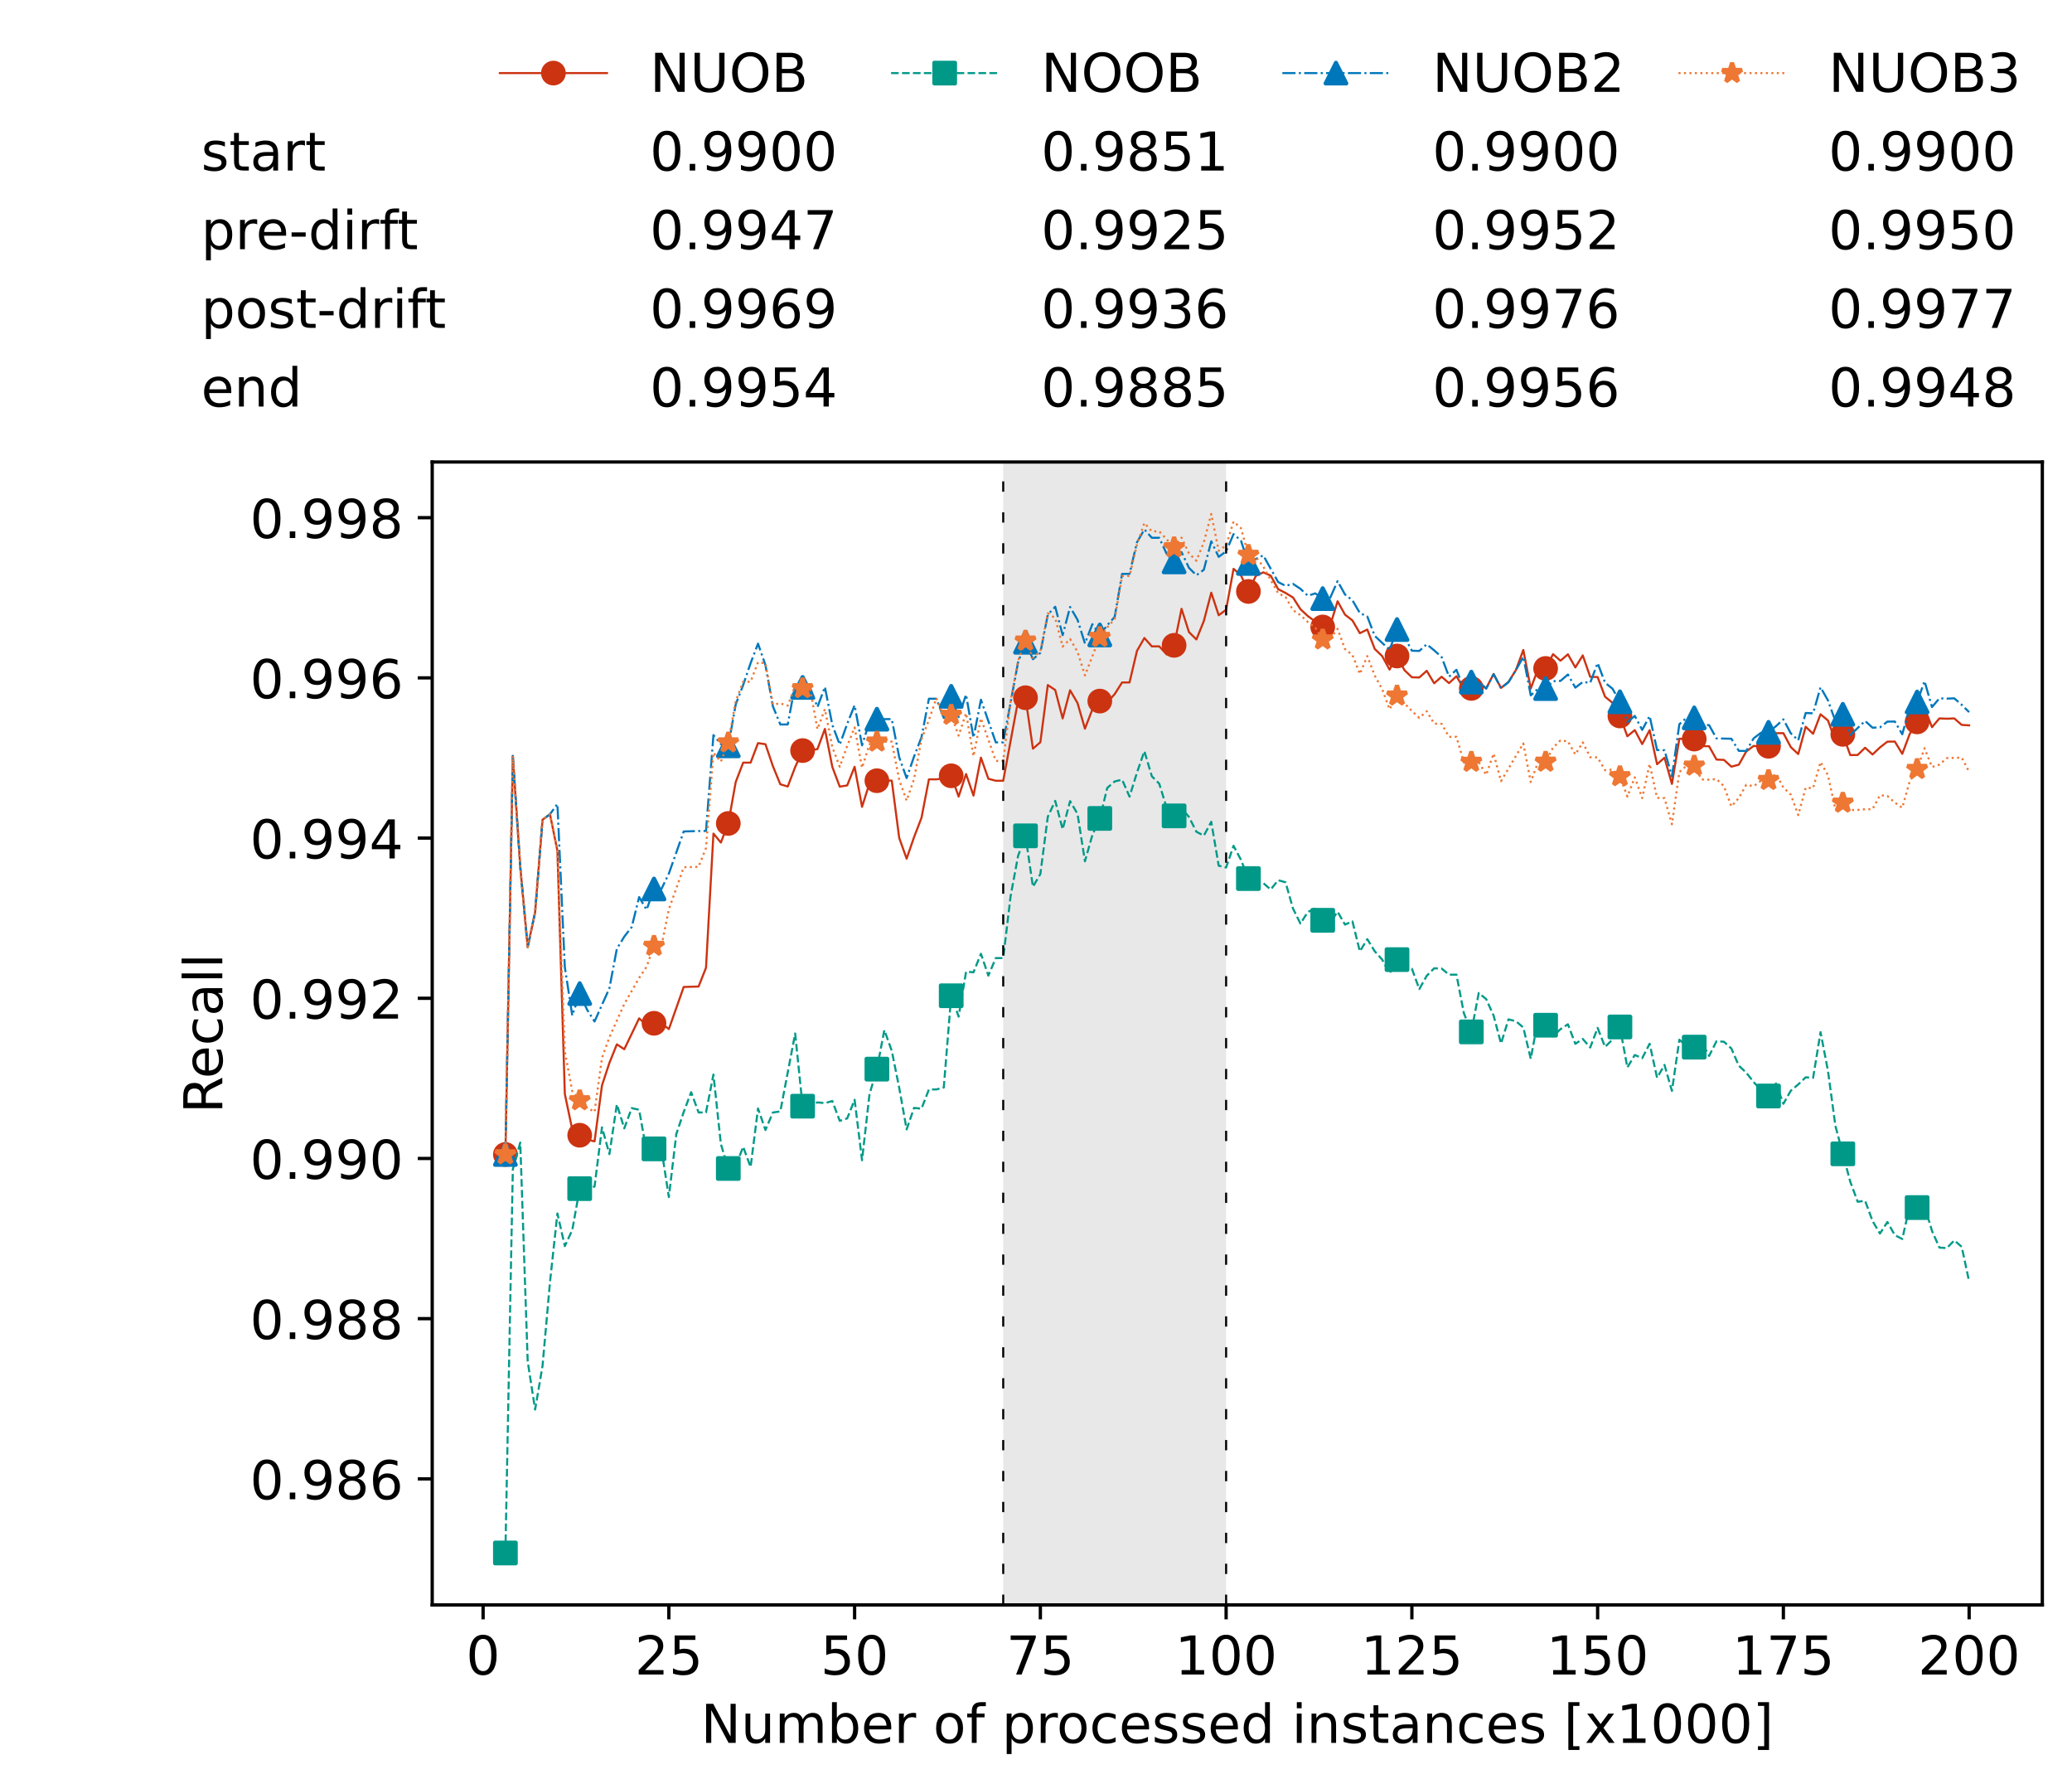 <?xml version="1.0" encoding="utf-8" standalone="no"?>
<!DOCTYPE svg PUBLIC "-//W3C//DTD SVG 1.1//EN"
  "http://www.w3.org/Graphics/SVG/1.1/DTD/svg11.dtd">
<!-- Created with matplotlib (https://matplotlib.org/) -->
<svg height="432.615pt" version="1.1" viewBox="0 0 502.65 432.615" width="502.65pt" xmlns="http://www.w3.org/2000/svg" xmlns:xlink="http://www.w3.org/1999/xlink">
 <defs>
  <style type="text/css">*{stroke-linecap:butt;stroke-linejoin:round;}</style>
 </defs>
 <g id="figure_1">
  <g id="patch_1">
   <path d="M 0 432.615 
L 502.65 432.615 
L 502.65 0 
L 0 0 
z
" style="fill:#ffffff;"/>
  </g>
  <g id="axes_1">
   <g id="patch_2">
    <path d="M 104.85 389.252 
L 495.45 389.252 
L 495.45 112.052 
L 104.85 112.052 
z
" style="fill:#ffffff;"/>
   </g>
   <g id="patch_3">
    <path clip-path="url(#p241ccce1dc)" d="M 297.446 389.252 
L 297.446 112.052 
L 243.372 112.052 
L 243.372 389.252 
z
" style="fill:#d3d3d3;opacity:0.5;"/>
   </g>
   <g id="matplotlib.axis_1">
    <g id="xtick_1">
     <g id="line2d_1">
      <defs>
       <path d="M 0 0 
L 0 3.5 
" id="m8fb0587c54" style="stroke:#000000;stroke-width:0.8;"/>
      </defs>
      <g>
       <use style="stroke:#000000;stroke-width:0.8;" x="117.197" xlink:href="#m8fb0587c54" y="389.252"/>
      </g>
     </g>
     <g id="text_1">
      <!-- 0 -->
      <g transform="translate(113.061 406.13)scale(0.13 -0.13)">
       <defs>
        <path d="M 31.781 66.406 
Q 24.172 66.406 20.328 58.906 
Q 16.5 51.422 16.5 36.375 
Q 16.5 21.391 20.328 13.891 
Q 24.172 6.391 31.781 6.391 
Q 39.453 6.391 43.281 13.891 
Q 47.125 21.391 47.125 36.375 
Q 47.125 51.422 43.281 58.906 
Q 39.453 66.406 31.781 66.406 
z
M 31.781 74.219 
Q 44.047 74.219 50.516 64.516 
Q 56.984 54.828 56.984 36.375 
Q 56.984 17.969 50.516 8.266 
Q 44.047 -1.422 31.781 -1.422 
Q 19.531 -1.422 13.062 8.266 
Q 6.594 17.969 6.594 36.375 
Q 6.594 54.828 13.062 64.516 
Q 19.531 74.219 31.781 74.219 
z
" id="DejaVuSans-48"/>
       </defs>
       <use xlink:href="#DejaVuSans-48"/>
      </g>
     </g>
    </g>
    <g id="xtick_2">
     <g id="line2d_2">
      <g>
       <use style="stroke:#000000;stroke-width:0.8;" x="162.259" xlink:href="#m8fb0587c54" y="389.252"/>
      </g>
     </g>
     <g id="text_2">
      <!-- 25 -->
      <g transform="translate(153.988 406.13)scale(0.13 -0.13)">
       <defs>
        <path d="M 19.188 8.297 
L 53.609 8.297 
L 53.609 0 
L 7.328 0 
L 7.328 8.297 
Q 12.938 14.109 22.625 23.891 
Q 32.328 33.688 34.812 36.531 
Q 39.547 41.844 41.422 45.531 
Q 43.312 49.219 43.312 52.781 
Q 43.312 58.594 39.234 62.25 
Q 35.156 65.922 28.609 65.922 
Q 23.969 65.922 18.812 64.312 
Q 13.672 62.703 7.812 59.422 
L 7.812 69.391 
Q 13.766 71.781 18.938 73 
Q 24.125 74.219 28.422 74.219 
Q 39.75 74.219 46.484 68.547 
Q 53.219 62.891 53.219 53.422 
Q 53.219 48.922 51.531 44.891 
Q 49.859 40.875 45.406 35.406 
Q 44.188 33.984 37.641 27.219 
Q 31.109 20.453 19.188 8.297 
z
" id="DejaVuSans-50"/>
        <path d="M 10.797 72.906 
L 49.516 72.906 
L 49.516 64.594 
L 19.828 64.594 
L 19.828 46.734 
Q 21.969 47.469 24.109 47.828 
Q 26.266 48.188 28.422 48.188 
Q 40.625 48.188 47.75 41.5 
Q 54.891 34.812 54.891 23.391 
Q 54.891 11.625 47.562 5.094 
Q 40.234 -1.422 26.906 -1.422 
Q 22.312 -1.422 17.547 -0.641 
Q 12.797 0.141 7.719 1.703 
L 7.719 11.625 
Q 12.109 9.234 16.797 8.062 
Q 21.484 6.891 26.703 6.891 
Q 35.156 6.891 40.078 11.328 
Q 45.016 15.766 45.016 23.391 
Q 45.016 31 40.078 35.438 
Q 35.156 39.891 26.703 39.891 
Q 22.75 39.891 18.812 39.016 
Q 14.891 38.141 10.797 36.281 
z
" id="DejaVuSans-53"/>
       </defs>
       <use xlink:href="#DejaVuSans-50"/>
       <use x="63.623" xlink:href="#DejaVuSans-53"/>
      </g>
     </g>
    </g>
    <g id="xtick_3">
     <g id="line2d_3">
      <g>
       <use style="stroke:#000000;stroke-width:0.8;" x="207.322" xlink:href="#m8fb0587c54" y="389.252"/>
      </g>
     </g>
     <g id="text_3">
      <!-- 50 -->
      <g transform="translate(199.05 406.13)scale(0.13 -0.13)">
       <use xlink:href="#DejaVuSans-53"/>
       <use x="63.623" xlink:href="#DejaVuSans-48"/>
      </g>
     </g>
    </g>
    <g id="xtick_4">
     <g id="line2d_4">
      <g>
       <use style="stroke:#000000;stroke-width:0.8;" x="252.384" xlink:href="#m8fb0587c54" y="389.252"/>
      </g>
     </g>
     <g id="text_4">
      <!-- 75 -->
      <g transform="translate(244.113 406.13)scale(0.13 -0.13)">
       <defs>
        <path d="M 8.203 72.906 
L 55.078 72.906 
L 55.078 68.703 
L 28.609 0 
L 18.312 0 
L 43.219 64.594 
L 8.203 64.594 
z
" id="DejaVuSans-55"/>
       </defs>
       <use xlink:href="#DejaVuSans-55"/>
       <use x="63.623" xlink:href="#DejaVuSans-53"/>
      </g>
     </g>
    </g>
    <g id="xtick_5">
     <g id="line2d_5">
      <g>
       <use style="stroke:#000000;stroke-width:0.8;" x="297.446" xlink:href="#m8fb0587c54" y="389.252"/>
      </g>
     </g>
     <g id="text_5">
      <!-- 100 -->
      <g transform="translate(285.039 406.13)scale(0.13 -0.13)">
       <defs>
        <path d="M 12.406 8.297 
L 28.516 8.297 
L 28.516 63.922 
L 10.984 60.406 
L 10.984 69.391 
L 28.422 72.906 
L 38.281 72.906 
L 38.281 8.297 
L 54.391 8.297 
L 54.391 0 
L 12.406 0 
z
" id="DejaVuSans-49"/>
       </defs>
       <use xlink:href="#DejaVuSans-49"/>
       <use x="63.623" xlink:href="#DejaVuSans-48"/>
       <use x="127.246" xlink:href="#DejaVuSans-48"/>
      </g>
     </g>
    </g>
    <g id="xtick_6">
     <g id="line2d_6">
      <g>
       <use style="stroke:#000000;stroke-width:0.8;" x="342.509" xlink:href="#m8fb0587c54" y="389.252"/>
      </g>
     </g>
     <g id="text_6">
      <!-- 125 -->
      <g transform="translate(330.102 406.13)scale(0.13 -0.13)">
       <use xlink:href="#DejaVuSans-49"/>
       <use x="63.623" xlink:href="#DejaVuSans-50"/>
       <use x="127.246" xlink:href="#DejaVuSans-53"/>
      </g>
     </g>
    </g>
    <g id="xtick_7">
     <g id="line2d_7">
      <g>
       <use style="stroke:#000000;stroke-width:0.8;" x="387.571" xlink:href="#m8fb0587c54" y="389.252"/>
      </g>
     </g>
     <g id="text_7">
      <!-- 150 -->
      <g transform="translate(375.164 406.13)scale(0.13 -0.13)">
       <use xlink:href="#DejaVuSans-49"/>
       <use x="63.623" xlink:href="#DejaVuSans-53"/>
       <use x="127.246" xlink:href="#DejaVuSans-48"/>
      </g>
     </g>
    </g>
    <g id="xtick_8">
     <g id="line2d_8">
      <g>
       <use style="stroke:#000000;stroke-width:0.8;" x="432.633" xlink:href="#m8fb0587c54" y="389.252"/>
      </g>
     </g>
     <g id="text_8">
      <!-- 175 -->
      <g transform="translate(420.226 406.13)scale(0.13 -0.13)">
       <use xlink:href="#DejaVuSans-49"/>
       <use x="63.623" xlink:href="#DejaVuSans-55"/>
       <use x="127.246" xlink:href="#DejaVuSans-53"/>
      </g>
     </g>
    </g>
    <g id="xtick_9">
     <g id="line2d_9">
      <g>
       <use style="stroke:#000000;stroke-width:0.8;" x="477.695" xlink:href="#m8fb0587c54" y="389.252"/>
      </g>
     </g>
     <g id="text_9">
      <!-- 200 -->
      <g transform="translate(465.289 406.13)scale(0.13 -0.13)">
       <use xlink:href="#DejaVuSans-50"/>
       <use x="63.623" xlink:href="#DejaVuSans-48"/>
       <use x="127.246" xlink:href="#DejaVuSans-48"/>
      </g>
     </g>
    </g>
    <g id="text_10">
     <!-- Number of processed instances [x1000] -->
     <g transform="translate(170.025 422.711)scale(0.13 -0.13)">
      <defs>
       <path d="M 9.812 72.906 
L 23.094 72.906 
L 55.422 11.922 
L 55.422 72.906 
L 64.984 72.906 
L 64.984 0 
L 51.703 0 
L 19.391 60.984 
L 19.391 0 
L 9.812 0 
z
" id="DejaVuSans-78"/>
       <path d="M 8.5 21.578 
L 8.5 54.688 
L 17.484 54.688 
L 17.484 21.922 
Q 17.484 14.156 20.5 10.266 
Q 23.531 6.391 29.594 6.391 
Q 36.859 6.391 41.078 11.031 
Q 45.312 15.672 45.312 23.688 
L 45.312 54.688 
L 54.297 54.688 
L 54.297 0 
L 45.312 0 
L 45.312 8.406 
Q 42.047 3.422 37.719 1 
Q 33.406 -1.422 27.688 -1.422 
Q 18.266 -1.422 13.375 4.438 
Q 8.5 10.297 8.5 21.578 
z
M 31.109 56 
z
" id="DejaVuSans-117"/>
       <path d="M 52 44.188 
Q 55.375 50.25 60.062 53.125 
Q 64.75 56 71.094 56 
Q 79.641 56 84.281 50.016 
Q 88.922 44.047 88.922 33.016 
L 88.922 0 
L 79.891 0 
L 79.891 32.719 
Q 79.891 40.578 77.094 44.375 
Q 74.312 48.188 68.609 48.188 
Q 61.625 48.188 57.562 43.547 
Q 53.516 38.922 53.516 30.906 
L 53.516 0 
L 44.484 0 
L 44.484 32.719 
Q 44.484 40.625 41.703 44.406 
Q 38.922 48.188 33.109 48.188 
Q 26.219 48.188 22.156 43.531 
Q 18.109 38.875 18.109 30.906 
L 18.109 0 
L 9.078 0 
L 9.078 54.688 
L 18.109 54.688 
L 18.109 46.188 
Q 21.188 51.219 25.484 53.609 
Q 29.781 56 35.688 56 
Q 41.656 56 45.828 52.969 
Q 50 49.953 52 44.188 
z
" id="DejaVuSans-109"/>
       <path d="M 48.688 27.297 
Q 48.688 37.203 44.609 42.844 
Q 40.531 48.484 33.406 48.484 
Q 26.266 48.484 22.188 42.844 
Q 18.109 37.203 18.109 27.297 
Q 18.109 17.391 22.188 11.75 
Q 26.266 6.109 33.406 6.109 
Q 40.531 6.109 44.609 11.75 
Q 48.688 17.391 48.688 27.297 
z
M 18.109 46.391 
Q 20.953 51.266 25.266 53.625 
Q 29.594 56 35.594 56 
Q 45.562 56 51.781 48.094 
Q 58.016 40.188 58.016 27.297 
Q 58.016 14.406 51.781 6.484 
Q 45.562 -1.422 35.594 -1.422 
Q 29.594 -1.422 25.266 0.953 
Q 20.953 3.328 18.109 8.203 
L 18.109 0 
L 9.078 0 
L 9.078 75.984 
L 18.109 75.984 
z
" id="DejaVuSans-98"/>
       <path d="M 56.203 29.594 
L 56.203 25.203 
L 14.891 25.203 
Q 15.484 15.922 20.484 11.062 
Q 25.484 6.203 34.422 6.203 
Q 39.594 6.203 44.453 7.469 
Q 49.312 8.734 54.109 11.281 
L 54.109 2.781 
Q 49.266 0.734 44.188 -0.344 
Q 39.109 -1.422 33.891 -1.422 
Q 20.797 -1.422 13.156 6.188 
Q 5.516 13.812 5.516 26.812 
Q 5.516 40.234 12.766 48.109 
Q 20.016 56 32.328 56 
Q 43.359 56 49.781 48.891 
Q 56.203 41.797 56.203 29.594 
z
M 47.219 32.234 
Q 47.125 39.594 43.094 43.984 
Q 39.062 48.391 32.422 48.391 
Q 24.906 48.391 20.391 44.141 
Q 15.875 39.891 15.188 32.172 
z
" id="DejaVuSans-101"/>
       <path d="M 41.109 46.297 
Q 39.594 47.172 37.812 47.578 
Q 36.031 48 33.891 48 
Q 26.266 48 22.188 43.047 
Q 18.109 38.094 18.109 28.812 
L 18.109 0 
L 9.078 0 
L 9.078 54.688 
L 18.109 54.688 
L 18.109 46.188 
Q 20.953 51.172 25.484 53.578 
Q 30.031 56 36.531 56 
Q 37.453 56 38.578 55.875 
Q 39.703 55.766 41.062 55.516 
z
" id="DejaVuSans-114"/>
       <path id="DejaVuSans-32"/>
       <path d="M 30.609 48.391 
Q 23.391 48.391 19.188 42.75 
Q 14.984 37.109 14.984 27.297 
Q 14.984 17.484 19.156 11.844 
Q 23.344 6.203 30.609 6.203 
Q 37.797 6.203 41.984 11.859 
Q 46.188 17.531 46.188 27.297 
Q 46.188 37.016 41.984 42.703 
Q 37.797 48.391 30.609 48.391 
z
M 30.609 56 
Q 42.328 56 49.016 48.375 
Q 55.719 40.766 55.719 27.297 
Q 55.719 13.875 49.016 6.219 
Q 42.328 -1.422 30.609 -1.422 
Q 18.844 -1.422 12.172 6.219 
Q 5.516 13.875 5.516 27.297 
Q 5.516 40.766 12.172 48.375 
Q 18.844 56 30.609 56 
z
" id="DejaVuSans-111"/>
       <path d="M 37.109 75.984 
L 37.109 68.5 
L 28.516 68.5 
Q 23.688 68.5 21.797 66.547 
Q 19.922 64.594 19.922 59.516 
L 19.922 54.688 
L 34.719 54.688 
L 34.719 47.703 
L 19.922 47.703 
L 19.922 0 
L 10.891 0 
L 10.891 47.703 
L 2.297 47.703 
L 2.297 54.688 
L 10.891 54.688 
L 10.891 58.5 
Q 10.891 67.625 15.141 71.797 
Q 19.391 75.984 28.609 75.984 
z
" id="DejaVuSans-102"/>
       <path d="M 18.109 8.203 
L 18.109 -20.797 
L 9.078 -20.797 
L 9.078 54.688 
L 18.109 54.688 
L 18.109 46.391 
Q 20.953 51.266 25.266 53.625 
Q 29.594 56 35.594 56 
Q 45.562 56 51.781 48.094 
Q 58.016 40.188 58.016 27.297 
Q 58.016 14.406 51.781 6.484 
Q 45.562 -1.422 35.594 -1.422 
Q 29.594 -1.422 25.266 0.953 
Q 20.953 3.328 18.109 8.203 
z
M 48.688 27.297 
Q 48.688 37.203 44.609 42.844 
Q 40.531 48.484 33.406 48.484 
Q 26.266 48.484 22.188 42.844 
Q 18.109 37.203 18.109 27.297 
Q 18.109 17.391 22.188 11.75 
Q 26.266 6.109 33.406 6.109 
Q 40.531 6.109 44.609 11.75 
Q 48.688 17.391 48.688 27.297 
z
" id="DejaVuSans-112"/>
       <path d="M 48.781 52.594 
L 48.781 44.188 
Q 44.969 46.297 41.141 47.344 
Q 37.312 48.391 33.406 48.391 
Q 24.656 48.391 19.812 42.844 
Q 14.984 37.312 14.984 27.297 
Q 14.984 17.281 19.812 11.734 
Q 24.656 6.203 33.406 6.203 
Q 37.312 6.203 41.141 7.25 
Q 44.969 8.297 48.781 10.406 
L 48.781 2.094 
Q 45.016 0.344 40.984 -0.531 
Q 36.969 -1.422 32.422 -1.422 
Q 20.062 -1.422 12.781 6.344 
Q 5.516 14.109 5.516 27.297 
Q 5.516 40.672 12.859 48.328 
Q 20.219 56 33.016 56 
Q 37.156 56 41.109 55.141 
Q 45.062 54.297 48.781 52.594 
z
" id="DejaVuSans-99"/>
       <path d="M 44.281 53.078 
L 44.281 44.578 
Q 40.484 46.531 36.375 47.5 
Q 32.281 48.484 27.875 48.484 
Q 21.188 48.484 17.844 46.438 
Q 14.5 44.391 14.5 40.281 
Q 14.5 37.156 16.891 35.375 
Q 19.281 33.594 26.516 31.984 
L 29.594 31.297 
Q 39.156 29.25 43.188 25.516 
Q 47.219 21.781 47.219 15.094 
Q 47.219 7.469 41.188 3.016 
Q 35.156 -1.422 24.609 -1.422 
Q 20.219 -1.422 15.453 -0.562 
Q 10.688 0.297 5.422 2 
L 5.422 11.281 
Q 10.406 8.688 15.234 7.391 
Q 20.062 6.109 24.812 6.109 
Q 31.156 6.109 34.562 8.281 
Q 37.984 10.453 37.984 14.406 
Q 37.984 18.062 35.516 20.016 
Q 33.062 21.969 24.703 23.781 
L 21.578 24.516 
Q 13.234 26.266 9.516 29.906 
Q 5.812 33.547 5.812 39.891 
Q 5.812 47.609 11.281 51.797 
Q 16.75 56 26.812 56 
Q 31.781 56 36.172 55.266 
Q 40.578 54.547 44.281 53.078 
z
" id="DejaVuSans-115"/>
       <path d="M 45.406 46.391 
L 45.406 75.984 
L 54.391 75.984 
L 54.391 0 
L 45.406 0 
L 45.406 8.203 
Q 42.578 3.328 38.25 0.953 
Q 33.938 -1.422 27.875 -1.422 
Q 17.969 -1.422 11.734 6.484 
Q 5.516 14.406 5.516 27.297 
Q 5.516 40.188 11.734 48.094 
Q 17.969 56 27.875 56 
Q 33.938 56 38.25 53.625 
Q 42.578 51.266 45.406 46.391 
z
M 14.797 27.297 
Q 14.797 17.391 18.875 11.75 
Q 22.953 6.109 30.078 6.109 
Q 37.203 6.109 41.297 11.75 
Q 45.406 17.391 45.406 27.297 
Q 45.406 37.203 41.297 42.844 
Q 37.203 48.484 30.078 48.484 
Q 22.953 48.484 18.875 42.844 
Q 14.797 37.203 14.797 27.297 
z
" id="DejaVuSans-100"/>
       <path d="M 9.422 54.688 
L 18.406 54.688 
L 18.406 0 
L 9.422 0 
z
M 9.422 75.984 
L 18.406 75.984 
L 18.406 64.594 
L 9.422 64.594 
z
" id="DejaVuSans-105"/>
       <path d="M 54.891 33.016 
L 54.891 0 
L 45.906 0 
L 45.906 32.719 
Q 45.906 40.484 42.875 44.328 
Q 39.844 48.188 33.797 48.188 
Q 26.516 48.188 22.312 43.547 
Q 18.109 38.922 18.109 30.906 
L 18.109 0 
L 9.078 0 
L 9.078 54.688 
L 18.109 54.688 
L 18.109 46.188 
Q 21.344 51.125 25.703 53.562 
Q 30.078 56 35.797 56 
Q 45.219 56 50.047 50.172 
Q 54.891 44.344 54.891 33.016 
z
" id="DejaVuSans-110"/>
       <path d="M 18.312 70.219 
L 18.312 54.688 
L 36.812 54.688 
L 36.812 47.703 
L 18.312 47.703 
L 18.312 18.016 
Q 18.312 11.328 20.141 9.422 
Q 21.969 7.516 27.594 7.516 
L 36.812 7.516 
L 36.812 0 
L 27.594 0 
Q 17.188 0 13.234 3.875 
Q 9.281 7.766 9.281 18.016 
L 9.281 47.703 
L 2.688 47.703 
L 2.688 54.688 
L 9.281 54.688 
L 9.281 70.219 
z
" id="DejaVuSans-116"/>
       <path d="M 34.281 27.484 
Q 23.391 27.484 19.188 25 
Q 14.984 22.516 14.984 16.5 
Q 14.984 11.719 18.141 8.906 
Q 21.297 6.109 26.703 6.109 
Q 34.188 6.109 38.703 11.406 
Q 43.219 16.703 43.219 25.484 
L 43.219 27.484 
z
M 52.203 31.203 
L 52.203 0 
L 43.219 0 
L 43.219 8.297 
Q 40.141 3.328 35.547 0.953 
Q 30.953 -1.422 24.312 -1.422 
Q 15.922 -1.422 10.953 3.297 
Q 6 8.016 6 15.922 
Q 6 25.141 12.172 29.828 
Q 18.359 34.516 30.609 34.516 
L 43.219 34.516 
L 43.219 35.406 
Q 43.219 41.609 39.141 45 
Q 35.062 48.391 27.688 48.391 
Q 23 48.391 18.547 47.266 
Q 14.109 46.141 10.016 43.891 
L 10.016 52.203 
Q 14.938 54.109 19.578 55.047 
Q 24.219 56 28.609 56 
Q 40.484 56 46.344 49.844 
Q 52.203 43.703 52.203 31.203 
z
" id="DejaVuSans-97"/>
       <path d="M 8.594 75.984 
L 29.297 75.984 
L 29.297 69 
L 17.578 69 
L 17.578 -6.203 
L 29.297 -6.203 
L 29.297 -13.188 
L 8.594 -13.188 
z
" id="DejaVuSans-91"/>
       <path d="M 54.891 54.688 
L 35.109 28.078 
L 55.906 0 
L 45.312 0 
L 29.391 21.484 
L 13.484 0 
L 2.875 0 
L 24.125 28.609 
L 4.688 54.688 
L 15.281 54.688 
L 29.781 35.203 
L 44.281 54.688 
z
" id="DejaVuSans-120"/>
       <path d="M 30.422 75.984 
L 30.422 -13.188 
L 9.719 -13.188 
L 9.719 -6.203 
L 21.391 -6.203 
L 21.391 69 
L 9.719 69 
L 9.719 75.984 
z
" id="DejaVuSans-93"/>
      </defs>
      <use xlink:href="#DejaVuSans-78"/>
      <use x="74.805" xlink:href="#DejaVuSans-117"/>
      <use x="138.184" xlink:href="#DejaVuSans-109"/>
      <use x="235.596" xlink:href="#DejaVuSans-98"/>
      <use x="299.072" xlink:href="#DejaVuSans-101"/>
      <use x="360.596" xlink:href="#DejaVuSans-114"/>
      <use x="401.709" xlink:href="#DejaVuSans-32"/>
      <use x="433.496" xlink:href="#DejaVuSans-111"/>
      <use x="494.678" xlink:href="#DejaVuSans-102"/>
      <use x="529.883" xlink:href="#DejaVuSans-32"/>
      <use x="561.67" xlink:href="#DejaVuSans-112"/>
      <use x="625.146" xlink:href="#DejaVuSans-114"/>
      <use x="664.01" xlink:href="#DejaVuSans-111"/>
      <use x="725.191" xlink:href="#DejaVuSans-99"/>
      <use x="780.172" xlink:href="#DejaVuSans-101"/>
      <use x="841.695" xlink:href="#DejaVuSans-115"/>
      <use x="893.795" xlink:href="#DejaVuSans-115"/>
      <use x="945.895" xlink:href="#DejaVuSans-101"/>
      <use x="1007.418" xlink:href="#DejaVuSans-100"/>
      <use x="1070.895" xlink:href="#DejaVuSans-32"/>
      <use x="1102.682" xlink:href="#DejaVuSans-105"/>
      <use x="1130.465" xlink:href="#DejaVuSans-110"/>
      <use x="1193.844" xlink:href="#DejaVuSans-115"/>
      <use x="1245.943" xlink:href="#DejaVuSans-116"/>
      <use x="1285.152" xlink:href="#DejaVuSans-97"/>
      <use x="1346.432" xlink:href="#DejaVuSans-110"/>
      <use x="1409.811" xlink:href="#DejaVuSans-99"/>
      <use x="1464.791" xlink:href="#DejaVuSans-101"/>
      <use x="1526.314" xlink:href="#DejaVuSans-115"/>
      <use x="1578.414" xlink:href="#DejaVuSans-32"/>
      <use x="1610.201" xlink:href="#DejaVuSans-91"/>
      <use x="1649.215" xlink:href="#DejaVuSans-120"/>
      <use x="1708.395" xlink:href="#DejaVuSans-49"/>
      <use x="1772.018" xlink:href="#DejaVuSans-48"/>
      <use x="1835.641" xlink:href="#DejaVuSans-48"/>
      <use x="1899.264" xlink:href="#DejaVuSans-48"/>
      <use x="1962.887" xlink:href="#DejaVuSans-93"/>
     </g>
    </g>
   </g>
   <g id="matplotlib.axis_2">
    <g id="ytick_1">
     <g id="line2d_10">
      <defs>
       <path d="M 0 0 
L -3.5 0 
" id="m107bb4b3fe" style="stroke:#000000;stroke-width:0.8;"/>
      </defs>
      <g>
       <use style="stroke:#000000;stroke-width:0.8;" x="104.85" xlink:href="#m107bb4b3fe" y="358.675"/>
      </g>
     </g>
     <g id="text_11">
      <!-- 0.986 -->
      <g transform="translate(60.633 363.614)scale(0.13 -0.13)">
       <defs>
        <path d="M 10.688 12.406 
L 21 12.406 
L 21 0 
L 10.688 0 
z
" id="DejaVuSans-46"/>
        <path d="M 10.984 1.516 
L 10.984 10.5 
Q 14.703 8.734 18.5 7.812 
Q 22.312 6.891 25.984 6.891 
Q 35.75 6.891 40.891 13.453 
Q 46.047 20.016 46.781 33.406 
Q 43.953 29.203 39.594 26.953 
Q 35.25 24.703 29.984 24.703 
Q 19.047 24.703 12.672 31.312 
Q 6.297 37.938 6.297 49.422 
Q 6.297 60.641 12.938 67.422 
Q 19.578 74.219 30.609 74.219 
Q 43.266 74.219 49.922 64.516 
Q 56.594 54.828 56.594 36.375 
Q 56.594 19.141 48.406 8.859 
Q 40.234 -1.422 26.422 -1.422 
Q 22.703 -1.422 18.891 -0.688 
Q 15.094 0.047 10.984 1.516 
z
M 30.609 32.422 
Q 37.25 32.422 41.125 36.953 
Q 45.016 41.5 45.016 49.422 
Q 45.016 57.281 41.125 61.844 
Q 37.25 66.406 30.609 66.406 
Q 23.969 66.406 20.094 61.844 
Q 16.219 57.281 16.219 49.422 
Q 16.219 41.5 20.094 36.953 
Q 23.969 32.422 30.609 32.422 
z
" id="DejaVuSans-57"/>
        <path d="M 31.781 34.625 
Q 24.75 34.625 20.719 30.859 
Q 16.703 27.094 16.703 20.516 
Q 16.703 13.922 20.719 10.156 
Q 24.75 6.391 31.781 6.391 
Q 38.812 6.391 42.859 10.172 
Q 46.922 13.969 46.922 20.516 
Q 46.922 27.094 42.891 30.859 
Q 38.875 34.625 31.781 34.625 
z
M 21.922 38.812 
Q 15.578 40.375 12.031 44.719 
Q 8.5 49.078 8.5 55.328 
Q 8.5 64.062 14.719 69.141 
Q 20.953 74.219 31.781 74.219 
Q 42.672 74.219 48.875 69.141 
Q 55.078 64.062 55.078 55.328 
Q 55.078 49.078 51.531 44.719 
Q 48 40.375 41.703 38.812 
Q 48.828 37.156 52.797 32.312 
Q 56.781 27.484 56.781 20.516 
Q 56.781 9.906 50.312 4.234 
Q 43.844 -1.422 31.781 -1.422 
Q 19.734 -1.422 13.25 4.234 
Q 6.781 9.906 6.781 20.516 
Q 6.781 27.484 10.781 32.312 
Q 14.797 37.156 21.922 38.812 
z
M 18.312 54.391 
Q 18.312 48.734 21.844 45.562 
Q 25.391 42.391 31.781 42.391 
Q 38.141 42.391 41.719 45.562 
Q 45.312 48.734 45.312 54.391 
Q 45.312 60.062 41.719 63.234 
Q 38.141 66.406 31.781 66.406 
Q 25.391 66.406 21.844 63.234 
Q 18.312 60.062 18.312 54.391 
z
" id="DejaVuSans-56"/>
        <path d="M 33.016 40.375 
Q 26.375 40.375 22.484 35.828 
Q 18.609 31.297 18.609 23.391 
Q 18.609 15.531 22.484 10.953 
Q 26.375 6.391 33.016 6.391 
Q 39.656 6.391 43.531 10.953 
Q 47.406 15.531 47.406 23.391 
Q 47.406 31.297 43.531 35.828 
Q 39.656 40.375 33.016 40.375 
z
M 52.594 71.297 
L 52.594 62.312 
Q 48.875 64.062 45.094 64.984 
Q 41.312 65.922 37.594 65.922 
Q 27.828 65.922 22.672 59.328 
Q 17.531 52.734 16.797 39.406 
Q 19.672 43.656 24.016 45.922 
Q 28.375 48.188 33.594 48.188 
Q 44.578 48.188 50.953 41.516 
Q 57.328 34.859 57.328 23.391 
Q 57.328 12.156 50.688 5.359 
Q 44.047 -1.422 33.016 -1.422 
Q 20.359 -1.422 13.672 8.266 
Q 6.984 17.969 6.984 36.375 
Q 6.984 53.656 15.188 63.938 
Q 23.391 74.219 37.203 74.219 
Q 40.922 74.219 44.703 73.484 
Q 48.484 72.75 52.594 71.297 
z
" id="DejaVuSans-54"/>
       </defs>
       <use xlink:href="#DejaVuSans-48"/>
       <use x="63.623" xlink:href="#DejaVuSans-46"/>
       <use x="95.41" xlink:href="#DejaVuSans-57"/>
       <use x="159.033" xlink:href="#DejaVuSans-56"/>
       <use x="222.656" xlink:href="#DejaVuSans-54"/>
      </g>
     </g>
    </g>
    <g id="ytick_2">
     <g id="line2d_11">
      <g>
       <use style="stroke:#000000;stroke-width:0.8;" x="104.85" xlink:href="#m107bb4b3fe" y="319.821"/>
      </g>
     </g>
     <g id="text_12">
      <!-- 0.988 -->
      <g transform="translate(60.633 324.76)scale(0.13 -0.13)">
       <use xlink:href="#DejaVuSans-48"/>
       <use x="63.623" xlink:href="#DejaVuSans-46"/>
       <use x="95.41" xlink:href="#DejaVuSans-57"/>
       <use x="159.033" xlink:href="#DejaVuSans-56"/>
       <use x="222.656" xlink:href="#DejaVuSans-56"/>
      </g>
     </g>
    </g>
    <g id="ytick_3">
     <g id="line2d_12">
      <g>
       <use style="stroke:#000000;stroke-width:0.8;" x="104.85" xlink:href="#m107bb4b3fe" y="280.967"/>
      </g>
     </g>
     <g id="text_13">
      <!-- 0.990 -->
      <g transform="translate(60.633 285.906)scale(0.13 -0.13)">
       <use xlink:href="#DejaVuSans-48"/>
       <use x="63.623" xlink:href="#DejaVuSans-46"/>
       <use x="95.41" xlink:href="#DejaVuSans-57"/>
       <use x="159.033" xlink:href="#DejaVuSans-57"/>
       <use x="222.656" xlink:href="#DejaVuSans-48"/>
      </g>
     </g>
    </g>
    <g id="ytick_4">
     <g id="line2d_13">
      <g>
       <use style="stroke:#000000;stroke-width:0.8;" x="104.85" xlink:href="#m107bb4b3fe" y="242.114"/>
      </g>
     </g>
     <g id="text_14">
      <!-- 0.992 -->
      <g transform="translate(60.633 247.053)scale(0.13 -0.13)">
       <use xlink:href="#DejaVuSans-48"/>
       <use x="63.623" xlink:href="#DejaVuSans-46"/>
       <use x="95.41" xlink:href="#DejaVuSans-57"/>
       <use x="159.033" xlink:href="#DejaVuSans-57"/>
       <use x="222.656" xlink:href="#DejaVuSans-50"/>
      </g>
     </g>
    </g>
    <g id="ytick_5">
     <g id="line2d_14">
      <g>
       <use style="stroke:#000000;stroke-width:0.8;" x="104.85" xlink:href="#m107bb4b3fe" y="203.26"/>
      </g>
     </g>
     <g id="text_15">
      <!-- 0.994 -->
      <g transform="translate(60.633 208.199)scale(0.13 -0.13)">
       <defs>
        <path d="M 37.797 64.312 
L 12.891 25.391 
L 37.797 25.391 
z
M 35.203 72.906 
L 47.609 72.906 
L 47.609 25.391 
L 58.016 25.391 
L 58.016 17.188 
L 47.609 17.188 
L 47.609 0 
L 37.797 0 
L 37.797 17.188 
L 4.891 17.188 
L 4.891 26.703 
z
" id="DejaVuSans-52"/>
       </defs>
       <use xlink:href="#DejaVuSans-48"/>
       <use x="63.623" xlink:href="#DejaVuSans-46"/>
       <use x="95.41" xlink:href="#DejaVuSans-57"/>
       <use x="159.033" xlink:href="#DejaVuSans-57"/>
       <use x="222.656" xlink:href="#DejaVuSans-52"/>
      </g>
     </g>
    </g>
    <g id="ytick_6">
     <g id="line2d_15">
      <g>
       <use style="stroke:#000000;stroke-width:0.8;" x="104.85" xlink:href="#m107bb4b3fe" y="164.406"/>
      </g>
     </g>
     <g id="text_16">
      <!-- 0.996 -->
      <g transform="translate(60.633 169.345)scale(0.13 -0.13)">
       <use xlink:href="#DejaVuSans-48"/>
       <use x="63.623" xlink:href="#DejaVuSans-46"/>
       <use x="95.41" xlink:href="#DejaVuSans-57"/>
       <use x="159.033" xlink:href="#DejaVuSans-57"/>
       <use x="222.656" xlink:href="#DejaVuSans-54"/>
      </g>
     </g>
    </g>
    <g id="ytick_7">
     <g id="line2d_16">
      <g>
       <use style="stroke:#000000;stroke-width:0.8;" x="104.85" xlink:href="#m107bb4b3fe" y="125.553"/>
      </g>
     </g>
     <g id="text_17">
      <!-- 0.998 -->
      <g transform="translate(60.633 130.492)scale(0.13 -0.13)">
       <use xlink:href="#DejaVuSans-48"/>
       <use x="63.623" xlink:href="#DejaVuSans-46"/>
       <use x="95.41" xlink:href="#DejaVuSans-57"/>
       <use x="159.033" xlink:href="#DejaVuSans-57"/>
       <use x="222.656" xlink:href="#DejaVuSans-56"/>
      </g>
     </g>
    </g>
    <g id="text_18">
     <!-- Recall -->
     <g transform="translate(53.93 270.044)rotate(-90)scale(0.13 -0.13)">
      <defs>
       <path d="M 44.391 34.188 
Q 47.562 33.109 50.562 29.594 
Q 53.562 26.078 56.594 19.922 
L 66.609 0 
L 56 0 
L 46.688 18.703 
Q 43.062 26.031 39.672 28.422 
Q 36.281 30.812 30.422 30.812 
L 19.672 30.812 
L 19.672 0 
L 9.812 0 
L 9.812 72.906 
L 32.078 72.906 
Q 44.578 72.906 50.734 67.672 
Q 56.891 62.453 56.891 51.906 
Q 56.891 45.016 53.688 40.469 
Q 50.484 35.938 44.391 34.188 
z
M 19.672 64.797 
L 19.672 38.922 
L 32.078 38.922 
Q 39.203 38.922 42.844 42.219 
Q 46.484 45.516 46.484 51.906 
Q 46.484 58.297 42.844 61.547 
Q 39.203 64.797 32.078 64.797 
z
" id="DejaVuSans-82"/>
       <path d="M 9.422 75.984 
L 18.406 75.984 
L 18.406 0 
L 9.422 0 
z
" id="DejaVuSans-108"/>
      </defs>
      <use xlink:href="#DejaVuSans-82"/>
      <use x="64.982" xlink:href="#DejaVuSans-101"/>
      <use x="126.506" xlink:href="#DejaVuSans-99"/>
      <use x="181.486" xlink:href="#DejaVuSans-97"/>
      <use x="242.766" xlink:href="#DejaVuSans-108"/>
      <use x="270.549" xlink:href="#DejaVuSans-108"/>
     </g>
    </g>
   </g>
   <g id="line2d_17"/>
   <g id="line2d_18"/>
   <g id="line2d_19"/>
   <g id="line2d_20"/>
   <g id="line2d_21"/>
   <g id="line2d_22">
    <path clip-path="url(#p241ccce1dc)" d="M 122.605 280.001 
L 124.407 183.35 
L 126.21 210.271 
L 128.012 229.707 
L 129.815 221.237 
L 131.617 198.814 
L 133.419 197.481 
L 135.222 206.328 
L 137.024 265.332 
L 138.827 273.96 
L 140.629 275.333 
L 142.432 276.389 
L 144.234 276.817 
L 146.037 263.237 
L 147.839 257.785 
L 149.642 253.287 
L 151.444 254.476 
L 155.049 246.993 
L 156.852 248.596 
L 158.654 248.181 
L 160.457 248.181 
L 162.259 249.589 
L 165.864 239.372 
L 169.469 239.265 
L 171.272 234.705 
L 173.074 202.172 
L 174.877 204.345 
L 176.679 199.715 
L 178.482 189.649 
L 180.284 184.972 
L 182.087 184.972 
L 183.889 180.234 
L 185.692 180.5 
L 187.494 185.804 
L 189.297 190.213 
L 191.099 190.754 
L 192.902 186.042 
L 194.704 182.042 
L 196.507 182.042 
L 198.309 181.675 
L 200.112 176.794 
L 201.914 186.001 
L 203.717 190.786 
L 205.519 190.491 
L 207.322 185.973 
L 209.124 195.687 
L 210.927 189.982 
L 212.729 189.351 
L 216.334 189.324 
L 218.137 203.201 
L 219.939 208.26 
L 221.742 203.037 
L 223.544 198.357 
L 225.347 189.017 
L 227.149 189.017 
L 228.952 188.781 
L 230.754 188.156 
L 232.557 193.189 
L 234.359 187.733 
L 236.162 192.955 
L 237.964 183.748 
L 239.767 188.875 
L 241.569 189.359 
L 243.372 189.359 
L 246.976 169.932 
L 248.779 169.226 
L 250.581 181.574 
L 252.384 180.021 
L 254.186 166.145 
L 255.989 167.353 
L 257.791 174.242 
L 259.594 167.413 
L 261.396 170.506 
L 263.199 176.722 
L 265.001 172.052 
L 266.804 170.038 
L 268.606 170.357 
L 270.409 168.348 
L 272.211 165.518 
L 274.014 165.518 
L 275.816 157.871 
L 277.619 154.733 
L 279.421 156.765 
L 281.224 156.765 
L 283.026 158.715 
L 284.829 156.515 
L 286.631 147.661 
L 288.434 153.301 
L 290.236 155.09 
L 292.039 150.629 
L 293.841 143.74 
L 295.644 149.217 
L 297.446 147.893 
L 299.249 137.955 
L 301.051 139.55 
L 302.854 143.447 
L 304.656 139.677 
L 306.459 138.817 
L 308.261 139.604 
L 310.064 142.886 
L 311.866 143.812 
L 313.669 144.912 
L 315.471 147.745 
L 317.274 149.42 
L 320.879 152.067 
L 322.681 151.732 
L 324.484 145.834 
L 326.286 149.07 
L 328.089 150.48 
L 329.891 153.569 
L 331.694 152.679 
L 333.496 157.385 
L 335.299 159.121 
L 337.101 162.399 
L 338.904 159.102 
L 340.706 162.536 
L 342.509 164.258 
L 344.311 164.311 
L 346.114 162.699 
L 347.916 165.715 
L 349.719 164.136 
L 351.521 165.683 
L 353.324 164.008 
L 355.126 167.056 
L 356.928 166.958 
L 358.731 165.418 
L 360.533 166.954 
L 362.336 163.459 
L 364.138 166.851 
L 365.941 165.409 
L 367.743 162.512 
L 369.546 157.637 
L 371.348 167 
L 373.151 162.127 
L 374.953 162.127 
L 376.756 158.656 
L 378.558 160.244 
L 380.361 158.697 
L 382.163 161.877 
L 383.966 158.958 
L 385.768 164.157 
L 387.571 164.21 
L 389.373 168.979 
L 391.176 170.445 
L 392.978 173.645 
L 394.781 178.567 
L 396.583 177.075 
L 398.386 180.467 
L 400.188 177.097 
L 401.991 185.346 
L 403.793 183.775 
L 405.596 190.124 
L 407.398 179.166 
L 411.003 179.242 
L 412.806 180.941 
L 414.608 180.991 
L 416.411 184.219 
L 418.213 184.301 
L 420.016 185.936 
L 421.818 185.47 
L 423.621 182.264 
L 425.423 180.909 
L 427.226 181.118 
L 429.028 180.997 
L 430.831 177.822 
L 432.633 177.817 
L 434.436 181.197 
L 436.238 182.881 
L 438.041 176.262 
L 439.843 177.964 
L 441.646 173.237 
L 443.448 174.734 
L 445.251 179.724 
L 447.053 178.103 
L 448.856 183.133 
L 450.658 183.108 
L 452.461 181.353 
L 454.263 182.986 
L 456.066 181.274 
L 457.868 179.875 
L 459.671 179.853 
L 461.473 182.83 
L 463.276 178.04 
L 465.078 175.081 
L 466.881 171.714 
L 468.683 176.363 
L 470.485 174.238 
L 472.288 174.314 
L 474.09 174.239 
L 475.893 175.813 
L 477.695 175.923 
L 477.695 175.923 
" style="fill:none;stroke:#cc3311;stroke-linecap:square;stroke-width:0.5;"/>
    <defs>
     <path d="M 0 2.5 
C 0.663 2.5 1.299 2.237 1.768 1.768 
C 2.237 1.299 2.5 0.663 2.5 0 
C 2.5 -0.663 2.237 -1.299 1.768 -1.768 
C 1.299 -2.237 0.663 -2.5 0 -2.5 
C -0.663 -2.5 -1.299 -2.237 -1.768 -1.768 
C -2.237 -1.299 -2.5 -0.663 -2.5 0 
C -2.5 0.663 -2.237 1.299 -1.768 1.768 
C -1.299 2.237 -0.663 2.5 0 2.5 
z
" id="me2fe5182a9" style="stroke:#cc3311;"/>
    </defs>
    <g clip-path="url(#p241ccce1dc)">
     <use style="fill:#cc3311;stroke:#cc3311;" x="122.605" xlink:href="#me2fe5182a9" y="280.001"/>
     <use style="fill:#cc3311;stroke:#cc3311;" x="140.629" xlink:href="#me2fe5182a9" y="275.333"/>
     <use style="fill:#cc3311;stroke:#cc3311;" x="158.654" xlink:href="#me2fe5182a9" y="248.181"/>
     <use style="fill:#cc3311;stroke:#cc3311;" x="176.679" xlink:href="#me2fe5182a9" y="199.715"/>
     <use style="fill:#cc3311;stroke:#cc3311;" x="194.704" xlink:href="#me2fe5182a9" y="182.042"/>
     <use style="fill:#cc3311;stroke:#cc3311;" x="212.729" xlink:href="#me2fe5182a9" y="189.351"/>
     <use style="fill:#cc3311;stroke:#cc3311;" x="230.754" xlink:href="#me2fe5182a9" y="188.156"/>
     <use style="fill:#cc3311;stroke:#cc3311;" x="248.779" xlink:href="#me2fe5182a9" y="169.226"/>
     <use style="fill:#cc3311;stroke:#cc3311;" x="266.804" xlink:href="#me2fe5182a9" y="170.038"/>
     <use style="fill:#cc3311;stroke:#cc3311;" x="284.829" xlink:href="#me2fe5182a9" y="156.515"/>
     <use style="fill:#cc3311;stroke:#cc3311;" x="302.854" xlink:href="#me2fe5182a9" y="143.447"/>
     <use style="fill:#cc3311;stroke:#cc3311;" x="320.879" xlink:href="#me2fe5182a9" y="152.067"/>
     <use style="fill:#cc3311;stroke:#cc3311;" x="338.904" xlink:href="#me2fe5182a9" y="159.102"/>
     <use style="fill:#cc3311;stroke:#cc3311;" x="356.928" xlink:href="#me2fe5182a9" y="166.958"/>
     <use style="fill:#cc3311;stroke:#cc3311;" x="374.953" xlink:href="#me2fe5182a9" y="162.127"/>
     <use style="fill:#cc3311;stroke:#cc3311;" x="392.978" xlink:href="#me2fe5182a9" y="173.645"/>
     <use style="fill:#cc3311;stroke:#cc3311;" x="411.003" xlink:href="#me2fe5182a9" y="179.242"/>
     <use style="fill:#cc3311;stroke:#cc3311;" x="429.028" xlink:href="#me2fe5182a9" y="180.997"/>
     <use style="fill:#cc3311;stroke:#cc3311;" x="447.053" xlink:href="#me2fe5182a9" y="178.103"/>
     <use style="fill:#cc3311;stroke:#cc3311;" x="465.078" xlink:href="#me2fe5182a9" y="175.081"/>
    </g>
   </g>
   <g id="line2d_23"/>
   <g id="line2d_24"/>
   <g id="line2d_25"/>
   <g id="line2d_26"/>
   <g id="line2d_27">
    <path clip-path="url(#p241ccce1dc)" d="M 122.605 376.652 
L 124.407 283.619 
L 126.21 277.117 
L 128.012 330.17 
L 129.815 341.87 
L 131.617 331.241 
L 133.419 310.99 
L 135.222 294.301 
L 137.024 302.218 
L 138.827 298.327 
L 140.629 288.286 
L 142.432 288.264 
L 144.234 287.778 
L 146.037 273.415 
L 147.839 279.92 
L 149.642 267.844 
L 151.444 273.67 
L 153.247 268.762 
L 155.049 269.155 
L 156.852 279.266 
L 158.654 278.645 
L 160.457 278.645 
L 162.259 290.332 
L 164.062 275.081 
L 165.864 269.696 
L 167.667 264.888 
L 169.469 269.814 
L 171.272 269.793 
L 173.074 260.612 
L 174.877 277.478 
L 176.679 283.395 
L 178.482 282.806 
L 180.284 278.129 
L 182.087 283.06 
L 183.889 268.845 
L 185.692 274.067 
L 187.494 269.82 
L 189.297 269.559 
L 192.902 250.659 
L 194.704 268.286 
L 196.507 268.099 
L 198.309 267.365 
L 200.112 267.542 
L 201.914 267.036 
L 203.717 271.844 
L 205.519 271.255 
L 207.322 266.737 
L 209.124 281.403 
L 210.927 265.419 
L 212.729 259.3 
L 214.532 249.824 
L 216.334 254.856 
L 218.137 263.802 
L 219.939 273.92 
L 221.742 268.698 
L 223.544 268.898 
L 225.347 264.228 
L 227.149 264.228 
L 228.952 263.757 
L 230.754 241.505 
L 232.557 246.563 
L 234.359 235.651 
L 236.162 235.815 
L 237.964 231.323 
L 239.767 236.62 
L 241.569 232.366 
L 243.372 232.366 
L 245.174 217.295 
L 246.976 207.582 
L 248.779 202.725 
L 250.581 215.073 
L 252.384 211.968 
L 254.186 198.091 
L 255.989 194.24 
L 257.791 201.129 
L 259.594 194.3 
L 261.396 197.393 
L 263.199 208.889 
L 265.001 202.519 
L 266.804 198.491 
L 268.606 191.101 
L 270.409 189.529 
L 272.211 189.092 
L 274.014 193.207 
L 275.816 187.397 
L 277.619 182.174 
L 279.421 188.271 
L 281.224 190.075 
L 283.026 195.927 
L 284.829 197.877 
L 286.631 196.012 
L 288.434 198.145 
L 290.236 201.723 
L 292.039 202.678 
L 293.841 199.315 
L 295.644 209.959 
L 297.446 210.404 
L 299.249 205.136 
L 301.051 208.545 
L 302.854 213.085 
L 306.459 214.169 
L 308.261 215.743 
L 310.064 213.476 
L 311.866 213.989 
L 313.669 220.358 
L 315.471 223.992 
L 317.274 221.18 
L 319.076 220.327 
L 320.879 223.201 
L 322.681 223.775 
L 324.484 221.126 
L 326.286 224.247 
L 328.089 223.458 
L 329.891 230.742 
L 331.694 227.774 
L 333.496 230.711 
L 335.299 232.716 
L 337.101 236.082 
L 338.904 232.742 
L 340.706 234.594 
L 342.509 234.932 
L 344.311 239.886 
L 346.114 236.661 
L 347.916 234.849 
L 349.719 234.902 
L 351.521 236.393 
L 353.324 236.381 
L 355.126 245.738 
L 356.928 250.268 
L 358.731 240.831 
L 360.533 242.308 
L 362.336 246.317 
L 364.138 253.1 
L 365.941 247.229 
L 367.743 247.677 
L 369.546 249.202 
L 371.348 256.79 
L 373.151 247.044 
L 374.953 248.65 
L 376.756 251.356 
L 378.558 249.612 
L 380.361 248.417 
L 382.163 253.16 
L 383.966 251.976 
L 385.768 254.059 
L 387.571 249.304 
L 389.373 253.915 
L 391.176 252.114 
L 392.978 249.076 
L 394.781 258.904 
L 396.583 255.869 
L 398.386 256.646 
L 400.188 253.144 
L 401.991 261.398 
L 403.793 258.276 
L 405.596 264.583 
L 407.398 252.159 
L 409.201 253.773 
L 411.003 253.963 
L 412.806 252.728 
L 414.608 256.093 
L 416.411 252.527 
L 418.213 252.663 
L 420.016 254.293 
L 421.818 258.464 
L 423.621 260.148 
L 425.423 262.442 
L 427.226 264.386 
L 429.028 265.814 
L 430.831 262.784 
L 432.633 267.707 
L 434.436 264.523 
L 436.238 263.014 
L 438.041 261.287 
L 439.843 261.411 
L 441.646 250.325 
L 443.448 259.71 
L 445.251 273.066 
L 448.856 286.594 
L 450.658 291.467 
L 452.461 291.232 
L 454.263 296.141 
L 456.066 299.175 
L 457.868 296.377 
L 459.671 299.56 
L 461.473 300.501 
L 463.276 292.533 
L 465.078 292.882 
L 466.881 292.519 
L 468.683 298.529 
L 470.485 302.581 
L 472.288 302.708 
L 474.09 300.843 
L 475.893 302.379 
L 477.695 310.82 
L 477.695 310.82 
" style="fill:none;stroke:#009988;stroke-dasharray:1.85,0.8;stroke-dashoffset:0;stroke-width:0.5;"/>
    <defs>
     <path d="M -2.5 2.5 
L 2.5 2.5 
L 2.5 -2.5 
L -2.5 -2.5 
z
" id="m69b4e29eec" style="stroke:#009988;stroke-linejoin:miter;"/>
    </defs>
    <g clip-path="url(#p241ccce1dc)">
     <use style="fill:#009988;stroke:#009988;stroke-linejoin:miter;" x="122.605" xlink:href="#m69b4e29eec" y="376.652"/>
     <use style="fill:#009988;stroke:#009988;stroke-linejoin:miter;" x="140.629" xlink:href="#m69b4e29eec" y="288.286"/>
     <use style="fill:#009988;stroke:#009988;stroke-linejoin:miter;" x="158.654" xlink:href="#m69b4e29eec" y="278.645"/>
     <use style="fill:#009988;stroke:#009988;stroke-linejoin:miter;" x="176.679" xlink:href="#m69b4e29eec" y="283.395"/>
     <use style="fill:#009988;stroke:#009988;stroke-linejoin:miter;" x="194.704" xlink:href="#m69b4e29eec" y="268.286"/>
     <use style="fill:#009988;stroke:#009988;stroke-linejoin:miter;" x="212.729" xlink:href="#m69b4e29eec" y="259.3"/>
     <use style="fill:#009988;stroke:#009988;stroke-linejoin:miter;" x="230.754" xlink:href="#m69b4e29eec" y="241.505"/>
     <use style="fill:#009988;stroke:#009988;stroke-linejoin:miter;" x="248.779" xlink:href="#m69b4e29eec" y="202.725"/>
     <use style="fill:#009988;stroke:#009988;stroke-linejoin:miter;" x="266.804" xlink:href="#m69b4e29eec" y="198.491"/>
     <use style="fill:#009988;stroke:#009988;stroke-linejoin:miter;" x="284.829" xlink:href="#m69b4e29eec" y="197.877"/>
     <use style="fill:#009988;stroke:#009988;stroke-linejoin:miter;" x="302.854" xlink:href="#m69b4e29eec" y="213.085"/>
     <use style="fill:#009988;stroke:#009988;stroke-linejoin:miter;" x="320.879" xlink:href="#m69b4e29eec" y="223.201"/>
     <use style="fill:#009988;stroke:#009988;stroke-linejoin:miter;" x="338.904" xlink:href="#m69b4e29eec" y="232.742"/>
     <use style="fill:#009988;stroke:#009988;stroke-linejoin:miter;" x="356.928" xlink:href="#m69b4e29eec" y="250.268"/>
     <use style="fill:#009988;stroke:#009988;stroke-linejoin:miter;" x="374.953" xlink:href="#m69b4e29eec" y="248.65"/>
     <use style="fill:#009988;stroke:#009988;stroke-linejoin:miter;" x="392.978" xlink:href="#m69b4e29eec" y="249.076"/>
     <use style="fill:#009988;stroke:#009988;stroke-linejoin:miter;" x="411.003" xlink:href="#m69b4e29eec" y="253.963"/>
     <use style="fill:#009988;stroke:#009988;stroke-linejoin:miter;" x="429.028" xlink:href="#m69b4e29eec" y="265.814"/>
     <use style="fill:#009988;stroke:#009988;stroke-linejoin:miter;" x="447.053" xlink:href="#m69b4e29eec" y="279.843"/>
     <use style="fill:#009988;stroke:#009988;stroke-linejoin:miter;" x="465.078" xlink:href="#m69b4e29eec" y="292.882"/>
    </g>
   </g>
   <g id="line2d_28"/>
   <g id="line2d_29"/>
   <g id="line2d_30"/>
   <g id="line2d_31"/>
   <g id="line2d_32">
    <path clip-path="url(#p241ccce1dc)" d="M 122.605 280.001 
L 124.407 183.35 
L 126.21 210.271 
L 128.012 229.707 
L 129.815 221.237 
L 131.617 198.814 
L 133.419 197.481 
L 135.222 194.981 
L 137.024 234.589 
L 138.827 246.291 
L 140.629 240.981 
L 142.432 244.901 
L 144.234 247.75 
L 147.839 239.671 
L 149.642 230.111 
L 151.444 227.169 
L 153.247 224.843 
L 155.049 217.573 
L 156.852 220.646 
L 158.654 215.607 
L 160.457 215.607 
L 162.259 211.875 
L 165.864 201.658 
L 169.469 201.551 
L 171.272 201.53 
L 173.074 178.292 
L 174.877 180.465 
L 176.679 180.894 
L 178.482 170.828 
L 180.284 166.151 
L 182.087 160.843 
L 183.889 156.105 
L 185.692 161.327 
L 187.494 171.301 
L 189.297 175.71 
L 191.099 175.71 
L 192.902 166.093 
L 194.704 166.718 
L 196.507 166.718 
L 198.309 171.49 
L 200.112 166.609 
L 201.914 175.816 
L 203.717 180.601 
L 205.519 175.568 
L 207.322 171.05 
L 209.124 180.764 
L 210.927 175.059 
L 212.729 174.428 
L 216.334 174.401 
L 218.137 183.652 
L 219.939 188.711 
L 221.742 183.489 
L 223.544 178.808 
L 225.347 169.468 
L 227.149 169.468 
L 228.952 174.138 
L 230.754 168.888 
L 232.557 173.921 
L 234.359 168.465 
L 236.162 178.909 
L 237.964 169.702 
L 241.569 180.051 
L 243.372 180.051 
L 246.976 160.624 
L 248.779 155.768 
L 250.581 159.883 
L 252.384 158.331 
L 254.186 149.08 
L 255.989 147.154 
L 257.791 154.043 
L 259.594 147.214 
L 261.396 150.308 
L 263.199 156.055 
L 265.001 151.385 
L 266.804 153.997 
L 268.606 151.64 
L 270.409 149.631 
L 272.211 139.186 
L 274.014 139.186 
L 275.816 131.539 
L 277.619 128.401 
L 279.421 130.433 
L 281.224 130.433 
L 283.026 134.334 
L 284.829 136.284 
L 286.631 133.915 
L 288.434 137.726 
L 290.236 139.515 
L 292.039 138.187 
L 293.841 131.298 
L 295.644 135.053 
L 297.446 133.729 
L 299.249 129.538 
L 301.051 131.133 
L 302.854 136.657 
L 304.656 135.563 
L 306.459 134.704 
L 310.064 141.165 
L 311.866 142.091 
L 313.669 141.599 
L 315.471 142.81 
L 317.274 144.485 
L 319.076 143.916 
L 320.879 145.182 
L 322.681 145.014 
L 324.484 140.946 
L 326.286 144.181 
L 328.089 145.592 
L 329.891 148.68 
L 331.694 149.513 
L 333.496 154.219 
L 337.101 157.609 
L 338.904 152.685 
L 340.706 154.446 
L 342.509 157.823 
L 344.311 157.876 
L 346.114 156.264 
L 347.916 157.729 
L 349.719 159.347 
L 351.521 164.119 
L 353.324 162.444 
L 355.126 167.087 
L 356.928 165.429 
L 358.731 165.469 
L 360.533 167.005 
L 362.336 163.511 
L 364.138 166.902 
L 365.941 165.46 
L 367.743 162.563 
L 369.546 159.288 
L 371.348 168.651 
L 373.151 167.008 
L 374.953 167.008 
L 376.756 165.209 
L 378.558 165.142 
L 380.361 163.596 
L 382.163 166.775 
L 383.966 165.408 
L 385.768 165.599 
L 387.571 160.817 
L 389.373 165.586 
L 391.176 167.026 
L 392.978 170.206 
L 394.781 175.128 
L 396.583 173.635 
L 398.386 177.028 
L 400.188 173.658 
L 401.991 181.907 
L 403.793 181.963 
L 405.596 188.301 
L 407.398 175.645 
L 409.201 174.04 
L 411.003 174.116 
L 412.806 175.815 
L 414.608 175.865 
L 416.411 179.092 
L 420.016 179.169 
L 421.818 182.105 
L 423.621 182.132 
L 425.423 179.07 
L 427.226 177.709 
L 429.028 177.618 
L 430.831 176.127 
L 432.633 174.478 
L 434.436 177.858 
L 436.238 179.543 
L 438.041 172.924 
L 439.843 172.999 
L 441.646 166.682 
L 443.448 169.877 
L 445.251 174.867 
L 447.053 173.246 
L 448.856 178.276 
L 452.461 174.855 
L 454.263 176.488 
L 456.066 176.417 
L 457.868 175.018 
L 459.671 174.996 
L 461.473 178.082 
L 463.276 171.66 
L 465.078 170.25 
L 466.881 165.2 
L 468.683 171.492 
L 470.485 169.367 
L 472.288 169.443 
L 474.09 169.368 
L 475.893 170.942 
L 477.695 172.719 
L 477.695 172.719 
" style="fill:none;stroke:#0077bb;stroke-dasharray:3.2,0.8,0.5,0.8;stroke-dashoffset:0;stroke-width:0.5;"/>
    <defs>
     <path d="M 0 -2.5 
L -2.5 2.5 
L 2.5 2.5 
z
" id="m9723fc1ad3" style="stroke:#0077bb;stroke-linejoin:miter;"/>
    </defs>
    <g clip-path="url(#p241ccce1dc)">
     <use style="fill:#0077bb;stroke:#0077bb;stroke-linejoin:miter;" x="122.605" xlink:href="#m9723fc1ad3" y="280.001"/>
     <use style="fill:#0077bb;stroke:#0077bb;stroke-linejoin:miter;" x="140.629" xlink:href="#m9723fc1ad3" y="240.981"/>
     <use style="fill:#0077bb;stroke:#0077bb;stroke-linejoin:miter;" x="158.654" xlink:href="#m9723fc1ad3" y="215.607"/>
     <use style="fill:#0077bb;stroke:#0077bb;stroke-linejoin:miter;" x="176.679" xlink:href="#m9723fc1ad3" y="180.894"/>
     <use style="fill:#0077bb;stroke:#0077bb;stroke-linejoin:miter;" x="194.704" xlink:href="#m9723fc1ad3" y="166.718"/>
     <use style="fill:#0077bb;stroke:#0077bb;stroke-linejoin:miter;" x="212.729" xlink:href="#m9723fc1ad3" y="174.428"/>
     <use style="fill:#0077bb;stroke:#0077bb;stroke-linejoin:miter;" x="230.754" xlink:href="#m9723fc1ad3" y="168.888"/>
     <use style="fill:#0077bb;stroke:#0077bb;stroke-linejoin:miter;" x="248.779" xlink:href="#m9723fc1ad3" y="155.768"/>
     <use style="fill:#0077bb;stroke:#0077bb;stroke-linejoin:miter;" x="266.804" xlink:href="#m9723fc1ad3" y="153.997"/>
     <use style="fill:#0077bb;stroke:#0077bb;stroke-linejoin:miter;" x="284.829" xlink:href="#m9723fc1ad3" y="136.284"/>
     <use style="fill:#0077bb;stroke:#0077bb;stroke-linejoin:miter;" x="302.854" xlink:href="#m9723fc1ad3" y="136.657"/>
     <use style="fill:#0077bb;stroke:#0077bb;stroke-linejoin:miter;" x="320.879" xlink:href="#m9723fc1ad3" y="145.182"/>
     <use style="fill:#0077bb;stroke:#0077bb;stroke-linejoin:miter;" x="338.904" xlink:href="#m9723fc1ad3" y="152.685"/>
     <use style="fill:#0077bb;stroke:#0077bb;stroke-linejoin:miter;" x="356.928" xlink:href="#m9723fc1ad3" y="165.429"/>
     <use style="fill:#0077bb;stroke:#0077bb;stroke-linejoin:miter;" x="374.953" xlink:href="#m9723fc1ad3" y="167.008"/>
     <use style="fill:#0077bb;stroke:#0077bb;stroke-linejoin:miter;" x="392.978" xlink:href="#m9723fc1ad3" y="170.206"/>
     <use style="fill:#0077bb;stroke:#0077bb;stroke-linejoin:miter;" x="411.003" xlink:href="#m9723fc1ad3" y="174.116"/>
     <use style="fill:#0077bb;stroke:#0077bb;stroke-linejoin:miter;" x="429.028" xlink:href="#m9723fc1ad3" y="177.618"/>
     <use style="fill:#0077bb;stroke:#0077bb;stroke-linejoin:miter;" x="447.053" xlink:href="#m9723fc1ad3" y="173.246"/>
     <use style="fill:#0077bb;stroke:#0077bb;stroke-linejoin:miter;" x="465.078" xlink:href="#m9723fc1ad3" y="170.25"/>
    </g>
   </g>
   <g id="line2d_33"/>
   <g id="line2d_34"/>
   <g id="line2d_35"/>
   <g id="line2d_36"/>
   <g id="line2d_37">
    <path clip-path="url(#p241ccce1dc)" d="M 122.605 280.001 
L 124.407 183.35 
L 126.21 210.271 
L 128.012 229.707 
L 129.815 221.237 
L 131.617 198.814 
L 133.419 197.481 
L 135.222 206.328 
L 137.024 255.004 
L 138.827 264.664 
L 140.629 266.882 
L 142.432 268.643 
L 144.234 269.666 
L 146.037 256.597 
L 147.839 251.588 
L 151.444 243.514 
L 155.049 237.185 
L 156.852 234.469 
L 158.654 229.43 
L 160.457 229.43 
L 162.259 220.559 
L 165.864 210.342 
L 169.469 210.235 
L 171.272 205.675 
L 173.074 182.551 
L 174.877 184.724 
L 176.679 180.093 
L 178.482 170.028 
L 180.284 165.351 
L 182.087 165.351 
L 183.889 160.613 
L 185.692 160.879 
L 187.494 170.853 
L 189.297 170.592 
L 191.099 171.133 
L 192.902 166.324 
L 194.704 166.949 
L 196.507 166.949 
L 198.309 176.861 
L 200.112 171.98 
L 201.914 181.187 
L 203.717 185.972 
L 205.519 180.939 
L 207.322 176.421 
L 209.124 186.229 
L 210.927 180.525 
L 212.729 179.894 
L 216.334 179.867 
L 218.137 189.118 
L 219.939 194.177 
L 221.742 188.955 
L 223.544 179.293 
L 225.347 174.623 
L 227.149 169.344 
L 228.952 174.014 
L 230.754 173.389 
L 232.557 178.421 
L 234.359 172.966 
L 236.162 183.41 
L 237.964 174.203 
L 241.569 184.552 
L 243.372 184.552 
L 245.174 169.982 
L 246.976 160.268 
L 248.779 155.412 
L 250.581 159.528 
L 252.384 157.975 
L 254.186 148.724 
L 255.989 149.932 
L 257.791 156.821 
L 259.594 154.973 
L 261.396 158.066 
L 263.199 163.814 
L 266.804 154.519 
L 268.606 152.162 
L 270.409 150.153 
L 272.211 139.708 
L 274.014 139.708 
L 275.816 132.061 
L 277.619 126.839 
L 279.421 128.871 
L 281.224 128.871 
L 284.829 132.772 
L 286.631 130.403 
L 288.434 134.213 
L 290.236 136.002 
L 292.039 131.541 
L 293.841 124.652 
L 295.644 133.574 
L 297.446 132.25 
L 299.249 126.502 
L 301.051 128.097 
L 302.854 134.606 
L 304.656 135.094 
L 306.459 137.408 
L 310.064 143.869 
L 311.866 144.795 
L 313.669 147.98 
L 315.471 149.191 
L 317.274 150.866 
L 319.076 152.248 
L 320.879 155.122 
L 322.681 154.954 
L 324.484 152.51 
L 326.286 157.42 
L 328.089 158.831 
L 329.891 163.464 
L 331.694 159.129 
L 333.496 163.836 
L 335.299 167.128 
L 337.101 172.031 
L 338.904 168.733 
L 342.509 172.443 
L 344.311 174.112 
L 346.114 172.499 
L 347.916 175.516 
L 349.719 175.542 
L 351.521 178.71 
L 353.324 178.705 
L 355.126 184.942 
L 356.928 184.795 
L 358.731 184.835 
L 360.533 187.937 
L 362.336 182.767 
L 364.138 189.463 
L 369.546 180.304 
L 371.348 189.667 
L 373.151 184.776 
L 374.953 184.776 
L 376.756 181.304 
L 378.558 179.583 
L 380.361 179.793 
L 382.163 182.973 
L 383.966 180.053 
L 385.768 183.647 
L 387.571 183.7 
L 389.373 186.801 
L 391.176 186.646 
L 392.978 188.286 
L 394.781 193.208 
L 396.583 188.526 
L 398.386 193.56 
L 400.188 185.267 
L 401.991 193.515 
L 403.793 193.572 
L 405.596 199.91 
L 407.398 187.254 
L 409.201 185.649 
L 411.003 185.725 
L 412.806 189.045 
L 414.608 189.095 
L 416.411 188.95 
L 418.213 190.676 
L 420.016 195.592 
L 421.818 193.542 
L 423.621 190.336 
L 425.423 190.688 
L 427.226 189.327 
L 429.028 189.206 
L 430.831 187.716 
L 432.633 190.997 
L 434.436 192.736 
L 436.238 197.68 
L 438.041 191.062 
L 439.843 191.136 
L 441.646 184.819 
L 443.448 188.015 
L 445.251 196.331 
L 447.053 194.71 
L 448.856 196.464 
L 450.658 196.439 
L 452.461 196.263 
L 454.263 196.252 
L 456.066 192.865 
L 457.868 193.05 
L 459.671 194.647 
L 461.473 195.916 
L 463.276 189.495 
L 465.078 186.536 
L 466.881 181.485 
L 468.683 186.021 
L 470.485 185.441 
L 472.288 183.876 
L 475.893 183.742 
L 477.695 187.185 
L 477.695 187.185 
" style="fill:none;stroke:#ee7733;stroke-dasharray:0.5,0.825;stroke-dashoffset:0;stroke-width:0.5;"/>
    <defs>
     <path d="M 0 -2.5 
L -0.561 -0.773 
L -2.378 -0.773 
L -0.908 0.295 
L -1.469 2.023 
L -0 0.955 
L 1.469 2.023 
L 0.908 0.295 
L 2.378 -0.773 
L 0.561 -0.773 
z
" id="mfc13623c5f" style="stroke:#ee7733;stroke-linejoin:bevel;"/>
    </defs>
    <g clip-path="url(#p241ccce1dc)">
     <use style="fill:#ee7733;stroke:#ee7733;stroke-linejoin:bevel;" x="122.605" xlink:href="#mfc13623c5f" y="280.001"/>
     <use style="fill:#ee7733;stroke:#ee7733;stroke-linejoin:bevel;" x="140.629" xlink:href="#mfc13623c5f" y="266.882"/>
     <use style="fill:#ee7733;stroke:#ee7733;stroke-linejoin:bevel;" x="158.654" xlink:href="#mfc13623c5f" y="229.43"/>
     <use style="fill:#ee7733;stroke:#ee7733;stroke-linejoin:bevel;" x="176.679" xlink:href="#mfc13623c5f" y="180.093"/>
     <use style="fill:#ee7733;stroke:#ee7733;stroke-linejoin:bevel;" x="194.704" xlink:href="#mfc13623c5f" y="166.949"/>
     <use style="fill:#ee7733;stroke:#ee7733;stroke-linejoin:bevel;" x="212.729" xlink:href="#mfc13623c5f" y="179.894"/>
     <use style="fill:#ee7733;stroke:#ee7733;stroke-linejoin:bevel;" x="230.754" xlink:href="#mfc13623c5f" y="173.389"/>
     <use style="fill:#ee7733;stroke:#ee7733;stroke-linejoin:bevel;" x="248.779" xlink:href="#mfc13623c5f" y="155.412"/>
     <use style="fill:#ee7733;stroke:#ee7733;stroke-linejoin:bevel;" x="266.804" xlink:href="#mfc13623c5f" y="154.519"/>
     <use style="fill:#ee7733;stroke:#ee7733;stroke-linejoin:bevel;" x="284.829" xlink:href="#mfc13623c5f" y="132.772"/>
     <use style="fill:#ee7733;stroke:#ee7733;stroke-linejoin:bevel;" x="302.854" xlink:href="#mfc13623c5f" y="134.606"/>
     <use style="fill:#ee7733;stroke:#ee7733;stroke-linejoin:bevel;" x="320.879" xlink:href="#mfc13623c5f" y="155.122"/>
     <use style="fill:#ee7733;stroke:#ee7733;stroke-linejoin:bevel;" x="338.904" xlink:href="#mfc13623c5f" y="168.733"/>
     <use style="fill:#ee7733;stroke:#ee7733;stroke-linejoin:bevel;" x="356.928" xlink:href="#mfc13623c5f" y="184.795"/>
     <use style="fill:#ee7733;stroke:#ee7733;stroke-linejoin:bevel;" x="374.953" xlink:href="#mfc13623c5f" y="184.776"/>
     <use style="fill:#ee7733;stroke:#ee7733;stroke-linejoin:bevel;" x="392.978" xlink:href="#mfc13623c5f" y="188.286"/>
     <use style="fill:#ee7733;stroke:#ee7733;stroke-linejoin:bevel;" x="411.003" xlink:href="#mfc13623c5f" y="185.725"/>
     <use style="fill:#ee7733;stroke:#ee7733;stroke-linejoin:bevel;" x="429.028" xlink:href="#mfc13623c5f" y="189.206"/>
     <use style="fill:#ee7733;stroke:#ee7733;stroke-linejoin:bevel;" x="447.053" xlink:href="#mfc13623c5f" y="194.71"/>
     <use style="fill:#ee7733;stroke:#ee7733;stroke-linejoin:bevel;" x="465.078" xlink:href="#mfc13623c5f" y="186.536"/>
    </g>
   </g>
   <g id="line2d_38"/>
   <g id="line2d_39"/>
   <g id="line2d_40"/>
   <g id="line2d_41"/>
   <g id="line2d_42">
    <path clip-path="url(#p241ccce1dc)" d="M 243.372 389.252 
L 243.372 112.052 
" style="fill:none;stroke:#000000;stroke-dasharray:2.5,5;stroke-dashoffset:0;stroke-width:0.5;"/>
   </g>
   <g id="line2d_43">
    <path clip-path="url(#p241ccce1dc)" d="M 297.446 389.252 
L 297.446 112.052 
" style="fill:none;stroke:#000000;stroke-dasharray:2.5,5;stroke-dashoffset:0;stroke-width:0.5;"/>
   </g>
   <g id="patch_4">
    <path d="M 104.85 389.252 
L 104.85 112.052 
" style="fill:none;stroke:#000000;stroke-linecap:square;stroke-linejoin:miter;stroke-width:0.8;"/>
   </g>
   <g id="patch_5">
    <path d="M 495.45 389.252 
L 495.45 112.052 
" style="fill:none;stroke:#000000;stroke-linecap:square;stroke-linejoin:miter;stroke-width:0.8;"/>
   </g>
   <g id="patch_6">
    <path d="M 104.85 389.252 
L 495.45 389.252 
" style="fill:none;stroke:#000000;stroke-linecap:square;stroke-linejoin:miter;stroke-width:0.8;"/>
   </g>
   <g id="patch_7">
    <path d="M 104.85 112.052 
L 495.45 112.052 
" style="fill:none;stroke:#000000;stroke-linecap:square;stroke-linejoin:miter;stroke-width:0.8;"/>
   </g>
   <g id="legend_1">
    <g id="line2d_44"/>
    <g id="line2d_45"/>
    <g id="text_19">
     <!--   -->
     <g transform="translate(48.8 22.278)scale(0.13 -0.13)">
      <use xlink:href="#DejaVuSans-32"/>
     </g>
    </g>
    <g id="line2d_46"/>
    <g id="line2d_47"/>
    <g id="text_20">
     <!-- start -->
     <g transform="translate(48.8 41.36)scale(0.13 -0.13)">
      <use xlink:href="#DejaVuSans-115"/>
      <use x="52.1" xlink:href="#DejaVuSans-116"/>
      <use x="91.309" xlink:href="#DejaVuSans-97"/>
      <use x="152.588" xlink:href="#DejaVuSans-114"/>
      <use x="193.701" xlink:href="#DejaVuSans-116"/>
     </g>
    </g>
    <g id="line2d_48"/>
    <g id="line2d_49"/>
    <g id="text_21">
     <!-- pre-dirft -->
     <g transform="translate(48.8 60.441)scale(0.13 -0.13)">
      <defs>
       <path d="M 4.891 31.391 
L 31.203 31.391 
L 31.203 23.391 
L 4.891 23.391 
z
" id="DejaVuSans-45"/>
      </defs>
      <use xlink:href="#DejaVuSans-112"/>
      <use x="63.477" xlink:href="#DejaVuSans-114"/>
      <use x="102.34" xlink:href="#DejaVuSans-101"/>
      <use x="163.863" xlink:href="#DejaVuSans-45"/>
      <use x="199.947" xlink:href="#DejaVuSans-100"/>
      <use x="263.424" xlink:href="#DejaVuSans-105"/>
      <use x="291.207" xlink:href="#DejaVuSans-114"/>
      <use x="332.32" xlink:href="#DejaVuSans-102"/>
      <use x="365.775" xlink:href="#DejaVuSans-116"/>
     </g>
    </g>
    <g id="line2d_50"/>
    <g id="line2d_51"/>
    <g id="text_22">
     <!-- post-drift -->
     <g transform="translate(48.8 79.523)scale(0.13 -0.13)">
      <use xlink:href="#DejaVuSans-112"/>
      <use x="63.477" xlink:href="#DejaVuSans-111"/>
      <use x="124.658" xlink:href="#DejaVuSans-115"/>
      <use x="176.758" xlink:href="#DejaVuSans-116"/>
      <use x="215.967" xlink:href="#DejaVuSans-45"/>
      <use x="252.051" xlink:href="#DejaVuSans-100"/>
      <use x="315.527" xlink:href="#DejaVuSans-114"/>
      <use x="356.641" xlink:href="#DejaVuSans-105"/>
      <use x="384.424" xlink:href="#DejaVuSans-102"/>
      <use x="417.879" xlink:href="#DejaVuSans-116"/>
     </g>
    </g>
    <g id="line2d_52"/>
    <g id="line2d_53"/>
    <g id="text_23">
     <!-- end -->
     <g transform="translate(48.8 98.604)scale(0.13 -0.13)">
      <use xlink:href="#DejaVuSans-101"/>
      <use x="61.523" xlink:href="#DejaVuSans-110"/>
      <use x="124.902" xlink:href="#DejaVuSans-100"/>
     </g>
    </g>
    <g id="line2d_54">
     <path d="M 121.252 17.728 
L 147.252 17.728 
" style="fill:none;stroke:#cc3311;stroke-linecap:square;stroke-width:0.5;"/>
    </g>
    <g id="line2d_55">
     <g>
      <use style="fill:#cc3311;stroke:#cc3311;" x="134.252" xlink:href="#me2fe5182a9" y="17.728"/>
     </g>
    </g>
    <g id="text_24">
     <!-- NUOB -->
     <g transform="translate(157.652 22.278)scale(0.13 -0.13)">
      <defs>
       <path d="M 8.688 72.906 
L 18.609 72.906 
L 18.609 28.609 
Q 18.609 16.891 22.844 11.734 
Q 27.094 6.594 36.625 6.594 
Q 46.094 6.594 50.344 11.734 
Q 54.594 16.891 54.594 28.609 
L 54.594 72.906 
L 64.5 72.906 
L 64.5 27.391 
Q 64.5 13.141 57.438 5.859 
Q 50.391 -1.422 36.625 -1.422 
Q 22.797 -1.422 15.734 5.859 
Q 8.688 13.141 8.688 27.391 
z
" id="DejaVuSans-85"/>
       <path d="M 39.406 66.219 
Q 28.656 66.219 22.328 58.203 
Q 16.016 50.203 16.016 36.375 
Q 16.016 22.609 22.328 14.594 
Q 28.656 6.594 39.406 6.594 
Q 50.141 6.594 56.422 14.594 
Q 62.703 22.609 62.703 36.375 
Q 62.703 50.203 56.422 58.203 
Q 50.141 66.219 39.406 66.219 
z
M 39.406 74.219 
Q 54.734 74.219 63.906 63.938 
Q 73.094 53.656 73.094 36.375 
Q 73.094 19.141 63.906 8.859 
Q 54.734 -1.422 39.406 -1.422 
Q 24.031 -1.422 14.812 8.828 
Q 5.609 19.094 5.609 36.375 
Q 5.609 53.656 14.812 63.938 
Q 24.031 74.219 39.406 74.219 
z
" id="DejaVuSans-79"/>
       <path d="M 19.672 34.812 
L 19.672 8.109 
L 35.5 8.109 
Q 43.453 8.109 47.281 11.406 
Q 51.125 14.703 51.125 21.484 
Q 51.125 28.328 47.281 31.562 
Q 43.453 34.812 35.5 34.812 
z
M 19.672 64.797 
L 19.672 42.828 
L 34.281 42.828 
Q 41.5 42.828 45.031 45.531 
Q 48.578 48.25 48.578 53.812 
Q 48.578 59.328 45.031 62.062 
Q 41.5 64.797 34.281 64.797 
z
M 9.812 72.906 
L 35.016 72.906 
Q 46.297 72.906 52.391 68.219 
Q 58.5 63.531 58.5 54.891 
Q 58.5 48.188 55.375 44.234 
Q 52.25 40.281 46.188 39.312 
Q 53.469 37.75 57.5 32.781 
Q 61.531 27.828 61.531 20.406 
Q 61.531 10.641 54.891 5.312 
Q 48.25 0 35.984 0 
L 9.812 0 
z
" id="DejaVuSans-66"/>
      </defs>
      <use xlink:href="#DejaVuSans-78"/>
      <use x="74.805" xlink:href="#DejaVuSans-85"/>
      <use x="147.998" xlink:href="#DejaVuSans-79"/>
      <use x="226.709" xlink:href="#DejaVuSans-66"/>
     </g>
    </g>
    <g id="line2d_56"/>
    <g id="line2d_57"/>
    <g id="text_25">
     <!-- 0.9900 -->
     <g transform="translate(157.652 41.36)scale(0.13 -0.13)">
      <use xlink:href="#DejaVuSans-48"/>
      <use x="63.623" xlink:href="#DejaVuSans-46"/>
      <use x="95.41" xlink:href="#DejaVuSans-57"/>
      <use x="159.033" xlink:href="#DejaVuSans-57"/>
      <use x="222.656" xlink:href="#DejaVuSans-48"/>
      <use x="286.279" xlink:href="#DejaVuSans-48"/>
     </g>
    </g>
    <g id="line2d_58"/>
    <g id="line2d_59"/>
    <g id="text_26">
     <!-- 0.9947 -->
     <g transform="translate(157.652 60.441)scale(0.13 -0.13)">
      <use xlink:href="#DejaVuSans-48"/>
      <use x="63.623" xlink:href="#DejaVuSans-46"/>
      <use x="95.41" xlink:href="#DejaVuSans-57"/>
      <use x="159.033" xlink:href="#DejaVuSans-57"/>
      <use x="222.656" xlink:href="#DejaVuSans-52"/>
      <use x="286.279" xlink:href="#DejaVuSans-55"/>
     </g>
    </g>
    <g id="line2d_60"/>
    <g id="line2d_61"/>
    <g id="text_27">
     <!-- 0.9969 -->
     <g transform="translate(157.652 79.523)scale(0.13 -0.13)">
      <use xlink:href="#DejaVuSans-48"/>
      <use x="63.623" xlink:href="#DejaVuSans-46"/>
      <use x="95.41" xlink:href="#DejaVuSans-57"/>
      <use x="159.033" xlink:href="#DejaVuSans-57"/>
      <use x="222.656" xlink:href="#DejaVuSans-54"/>
      <use x="286.279" xlink:href="#DejaVuSans-57"/>
     </g>
    </g>
    <g id="line2d_62"/>
    <g id="line2d_63"/>
    <g id="text_28">
     <!-- 0.9954 -->
     <g transform="translate(157.652 98.604)scale(0.13 -0.13)">
      <use xlink:href="#DejaVuSans-48"/>
      <use x="63.623" xlink:href="#DejaVuSans-46"/>
      <use x="95.41" xlink:href="#DejaVuSans-57"/>
      <use x="159.033" xlink:href="#DejaVuSans-57"/>
      <use x="222.656" xlink:href="#DejaVuSans-53"/>
      <use x="286.279" xlink:href="#DejaVuSans-52"/>
     </g>
    </g>
    <g id="line2d_64">
     <path d="M 216.171 17.728 
L 242.171 17.728 
" style="fill:none;stroke:#009988;stroke-dasharray:1.85,0.8;stroke-dashoffset:0;stroke-width:0.5;"/>
    </g>
    <g id="line2d_65">
     <g>
      <use style="fill:#009988;stroke:#009988;stroke-linejoin:miter;" x="229.171" xlink:href="#m69b4e29eec" y="17.728"/>
     </g>
    </g>
    <g id="text_29">
     <!-- NOOB -->
     <g transform="translate(252.571 22.278)scale(0.13 -0.13)">
      <use xlink:href="#DejaVuSans-78"/>
      <use x="74.805" xlink:href="#DejaVuSans-79"/>
      <use x="153.516" xlink:href="#DejaVuSans-79"/>
      <use x="232.227" xlink:href="#DejaVuSans-66"/>
     </g>
    </g>
    <g id="line2d_66"/>
    <g id="line2d_67"/>
    <g id="text_30">
     <!-- 0.9851 -->
     <g transform="translate(252.571 41.36)scale(0.13 -0.13)">
      <use xlink:href="#DejaVuSans-48"/>
      <use x="63.623" xlink:href="#DejaVuSans-46"/>
      <use x="95.41" xlink:href="#DejaVuSans-57"/>
      <use x="159.033" xlink:href="#DejaVuSans-56"/>
      <use x="222.656" xlink:href="#DejaVuSans-53"/>
      <use x="286.279" xlink:href="#DejaVuSans-49"/>
     </g>
    </g>
    <g id="line2d_68"/>
    <g id="line2d_69"/>
    <g id="text_31">
     <!-- 0.9925 -->
     <g transform="translate(252.571 60.441)scale(0.13 -0.13)">
      <use xlink:href="#DejaVuSans-48"/>
      <use x="63.623" xlink:href="#DejaVuSans-46"/>
      <use x="95.41" xlink:href="#DejaVuSans-57"/>
      <use x="159.033" xlink:href="#DejaVuSans-57"/>
      <use x="222.656" xlink:href="#DejaVuSans-50"/>
      <use x="286.279" xlink:href="#DejaVuSans-53"/>
     </g>
    </g>
    <g id="line2d_70"/>
    <g id="line2d_71"/>
    <g id="text_32">
     <!-- 0.9936 -->
     <g transform="translate(252.571 79.523)scale(0.13 -0.13)">
      <defs>
       <path d="M 40.578 39.312 
Q 47.656 37.797 51.625 33 
Q 55.609 28.219 55.609 21.188 
Q 55.609 10.406 48.188 4.484 
Q 40.766 -1.422 27.094 -1.422 
Q 22.516 -1.422 17.656 -0.516 
Q 12.797 0.391 7.625 2.203 
L 7.625 11.719 
Q 11.719 9.328 16.594 8.109 
Q 21.484 6.891 26.812 6.891 
Q 36.078 6.891 40.938 10.547 
Q 45.797 14.203 45.797 21.188 
Q 45.797 27.641 41.281 31.266 
Q 36.766 34.906 28.719 34.906 
L 20.219 34.906 
L 20.219 43.016 
L 29.109 43.016 
Q 36.375 43.016 40.234 45.922 
Q 44.094 48.828 44.094 54.297 
Q 44.094 59.906 40.109 62.906 
Q 36.141 65.922 28.719 65.922 
Q 24.656 65.922 20.016 65.031 
Q 15.375 64.156 9.812 62.312 
L 9.812 71.094 
Q 15.438 72.656 20.344 73.438 
Q 25.25 74.219 29.594 74.219 
Q 40.828 74.219 47.359 69.109 
Q 53.906 64.016 53.906 55.328 
Q 53.906 49.266 50.438 45.094 
Q 46.969 40.922 40.578 39.312 
z
" id="DejaVuSans-51"/>
      </defs>
      <use xlink:href="#DejaVuSans-48"/>
      <use x="63.623" xlink:href="#DejaVuSans-46"/>
      <use x="95.41" xlink:href="#DejaVuSans-57"/>
      <use x="159.033" xlink:href="#DejaVuSans-57"/>
      <use x="222.656" xlink:href="#DejaVuSans-51"/>
      <use x="286.279" xlink:href="#DejaVuSans-54"/>
     </g>
    </g>
    <g id="line2d_72"/>
    <g id="line2d_73"/>
    <g id="text_33">
     <!-- 0.9885 -->
     <g transform="translate(252.571 98.604)scale(0.13 -0.13)">
      <use xlink:href="#DejaVuSans-48"/>
      <use x="63.623" xlink:href="#DejaVuSans-46"/>
      <use x="95.41" xlink:href="#DejaVuSans-57"/>
      <use x="159.033" xlink:href="#DejaVuSans-56"/>
      <use x="222.656" xlink:href="#DejaVuSans-56"/>
      <use x="286.279" xlink:href="#DejaVuSans-53"/>
     </g>
    </g>
    <g id="line2d_74">
     <path d="M 311.091 17.728 
L 337.091 17.728 
" style="fill:none;stroke:#0077bb;stroke-dasharray:3.2,0.8,0.5,0.8;stroke-dashoffset:0;stroke-width:0.5;"/>
    </g>
    <g id="line2d_75">
     <g>
      <use style="fill:#0077bb;stroke:#0077bb;stroke-linejoin:miter;" x="324.091" xlink:href="#m9723fc1ad3" y="17.728"/>
     </g>
    </g>
    <g id="text_34">
     <!-- NUOB2 -->
     <g transform="translate(347.491 22.278)scale(0.13 -0.13)">
      <use xlink:href="#DejaVuSans-78"/>
      <use x="74.805" xlink:href="#DejaVuSans-85"/>
      <use x="147.998" xlink:href="#DejaVuSans-79"/>
      <use x="226.709" xlink:href="#DejaVuSans-66"/>
      <use x="295.312" xlink:href="#DejaVuSans-50"/>
     </g>
    </g>
    <g id="line2d_76"/>
    <g id="line2d_77"/>
    <g id="text_35">
     <!-- 0.9900 -->
     <g transform="translate(347.491 41.36)scale(0.13 -0.13)">
      <use xlink:href="#DejaVuSans-48"/>
      <use x="63.623" xlink:href="#DejaVuSans-46"/>
      <use x="95.41" xlink:href="#DejaVuSans-57"/>
      <use x="159.033" xlink:href="#DejaVuSans-57"/>
      <use x="222.656" xlink:href="#DejaVuSans-48"/>
      <use x="286.279" xlink:href="#DejaVuSans-48"/>
     </g>
    </g>
    <g id="line2d_78"/>
    <g id="line2d_79"/>
    <g id="text_36">
     <!-- 0.9952 -->
     <g transform="translate(347.491 60.441)scale(0.13 -0.13)">
      <use xlink:href="#DejaVuSans-48"/>
      <use x="63.623" xlink:href="#DejaVuSans-46"/>
      <use x="95.41" xlink:href="#DejaVuSans-57"/>
      <use x="159.033" xlink:href="#DejaVuSans-57"/>
      <use x="222.656" xlink:href="#DejaVuSans-53"/>
      <use x="286.279" xlink:href="#DejaVuSans-50"/>
     </g>
    </g>
    <g id="line2d_80"/>
    <g id="line2d_81"/>
    <g id="text_37">
     <!-- 0.9976 -->
     <g transform="translate(347.491 79.523)scale(0.13 -0.13)">
      <use xlink:href="#DejaVuSans-48"/>
      <use x="63.623" xlink:href="#DejaVuSans-46"/>
      <use x="95.41" xlink:href="#DejaVuSans-57"/>
      <use x="159.033" xlink:href="#DejaVuSans-57"/>
      <use x="222.656" xlink:href="#DejaVuSans-55"/>
      <use x="286.279" xlink:href="#DejaVuSans-54"/>
     </g>
    </g>
    <g id="line2d_82"/>
    <g id="line2d_83"/>
    <g id="text_38">
     <!-- 0.9956 -->
     <g transform="translate(347.491 98.604)scale(0.13 -0.13)">
      <use xlink:href="#DejaVuSans-48"/>
      <use x="63.623" xlink:href="#DejaVuSans-46"/>
      <use x="95.41" xlink:href="#DejaVuSans-57"/>
      <use x="159.033" xlink:href="#DejaVuSans-57"/>
      <use x="222.656" xlink:href="#DejaVuSans-53"/>
      <use x="286.279" xlink:href="#DejaVuSans-54"/>
     </g>
    </g>
    <g id="line2d_84">
     <path d="M 407.186 17.728 
L 433.186 17.728 
" style="fill:none;stroke:#ee7733;stroke-dasharray:0.5,0.825;stroke-dashoffset:0;stroke-width:0.5;"/>
    </g>
    <g id="line2d_85">
     <g>
      <use style="fill:#ee7733;stroke:#ee7733;stroke-linejoin:bevel;" x="420.186" xlink:href="#mfc13623c5f" y="17.728"/>
     </g>
    </g>
    <g id="text_39">
     <!-- NUOB3 -->
     <g transform="translate(443.586 22.278)scale(0.13 -0.13)">
      <use xlink:href="#DejaVuSans-78"/>
      <use x="74.805" xlink:href="#DejaVuSans-85"/>
      <use x="147.998" xlink:href="#DejaVuSans-79"/>
      <use x="226.709" xlink:href="#DejaVuSans-66"/>
      <use x="295.312" xlink:href="#DejaVuSans-51"/>
     </g>
    </g>
    <g id="line2d_86"/>
    <g id="line2d_87"/>
    <g id="text_40">
     <!-- 0.9900 -->
     <g transform="translate(443.586 41.36)scale(0.13 -0.13)">
      <use xlink:href="#DejaVuSans-48"/>
      <use x="63.623" xlink:href="#DejaVuSans-46"/>
      <use x="95.41" xlink:href="#DejaVuSans-57"/>
      <use x="159.033" xlink:href="#DejaVuSans-57"/>
      <use x="222.656" xlink:href="#DejaVuSans-48"/>
      <use x="286.279" xlink:href="#DejaVuSans-48"/>
     </g>
    </g>
    <g id="line2d_88"/>
    <g id="line2d_89"/>
    <g id="text_41">
     <!-- 0.9950 -->
     <g transform="translate(443.586 60.441)scale(0.13 -0.13)">
      <use xlink:href="#DejaVuSans-48"/>
      <use x="63.623" xlink:href="#DejaVuSans-46"/>
      <use x="95.41" xlink:href="#DejaVuSans-57"/>
      <use x="159.033" xlink:href="#DejaVuSans-57"/>
      <use x="222.656" xlink:href="#DejaVuSans-53"/>
      <use x="286.279" xlink:href="#DejaVuSans-48"/>
     </g>
    </g>
    <g id="line2d_90"/>
    <g id="line2d_91"/>
    <g id="text_42">
     <!-- 0.9977 -->
     <g transform="translate(443.586 79.523)scale(0.13 -0.13)">
      <use xlink:href="#DejaVuSans-48"/>
      <use x="63.623" xlink:href="#DejaVuSans-46"/>
      <use x="95.41" xlink:href="#DejaVuSans-57"/>
      <use x="159.033" xlink:href="#DejaVuSans-57"/>
      <use x="222.656" xlink:href="#DejaVuSans-55"/>
      <use x="286.279" xlink:href="#DejaVuSans-55"/>
     </g>
    </g>
    <g id="line2d_92"/>
    <g id="line2d_93"/>
    <g id="text_43">
     <!-- 0.9948 -->
     <g transform="translate(443.586 98.604)scale(0.13 -0.13)">
      <use xlink:href="#DejaVuSans-48"/>
      <use x="63.623" xlink:href="#DejaVuSans-46"/>
      <use x="95.41" xlink:href="#DejaVuSans-57"/>
      <use x="159.033" xlink:href="#DejaVuSans-57"/>
      <use x="222.656" xlink:href="#DejaVuSans-52"/>
      <use x="286.279" xlink:href="#DejaVuSans-56"/>
     </g>
    </g>
   </g>
  </g>
 </g>
 <defs>
  <clipPath id="p241ccce1dc">
   <rect height="277.2" width="390.6" x="104.85" y="112.052"/>
  </clipPath>
 </defs>
</svg>
